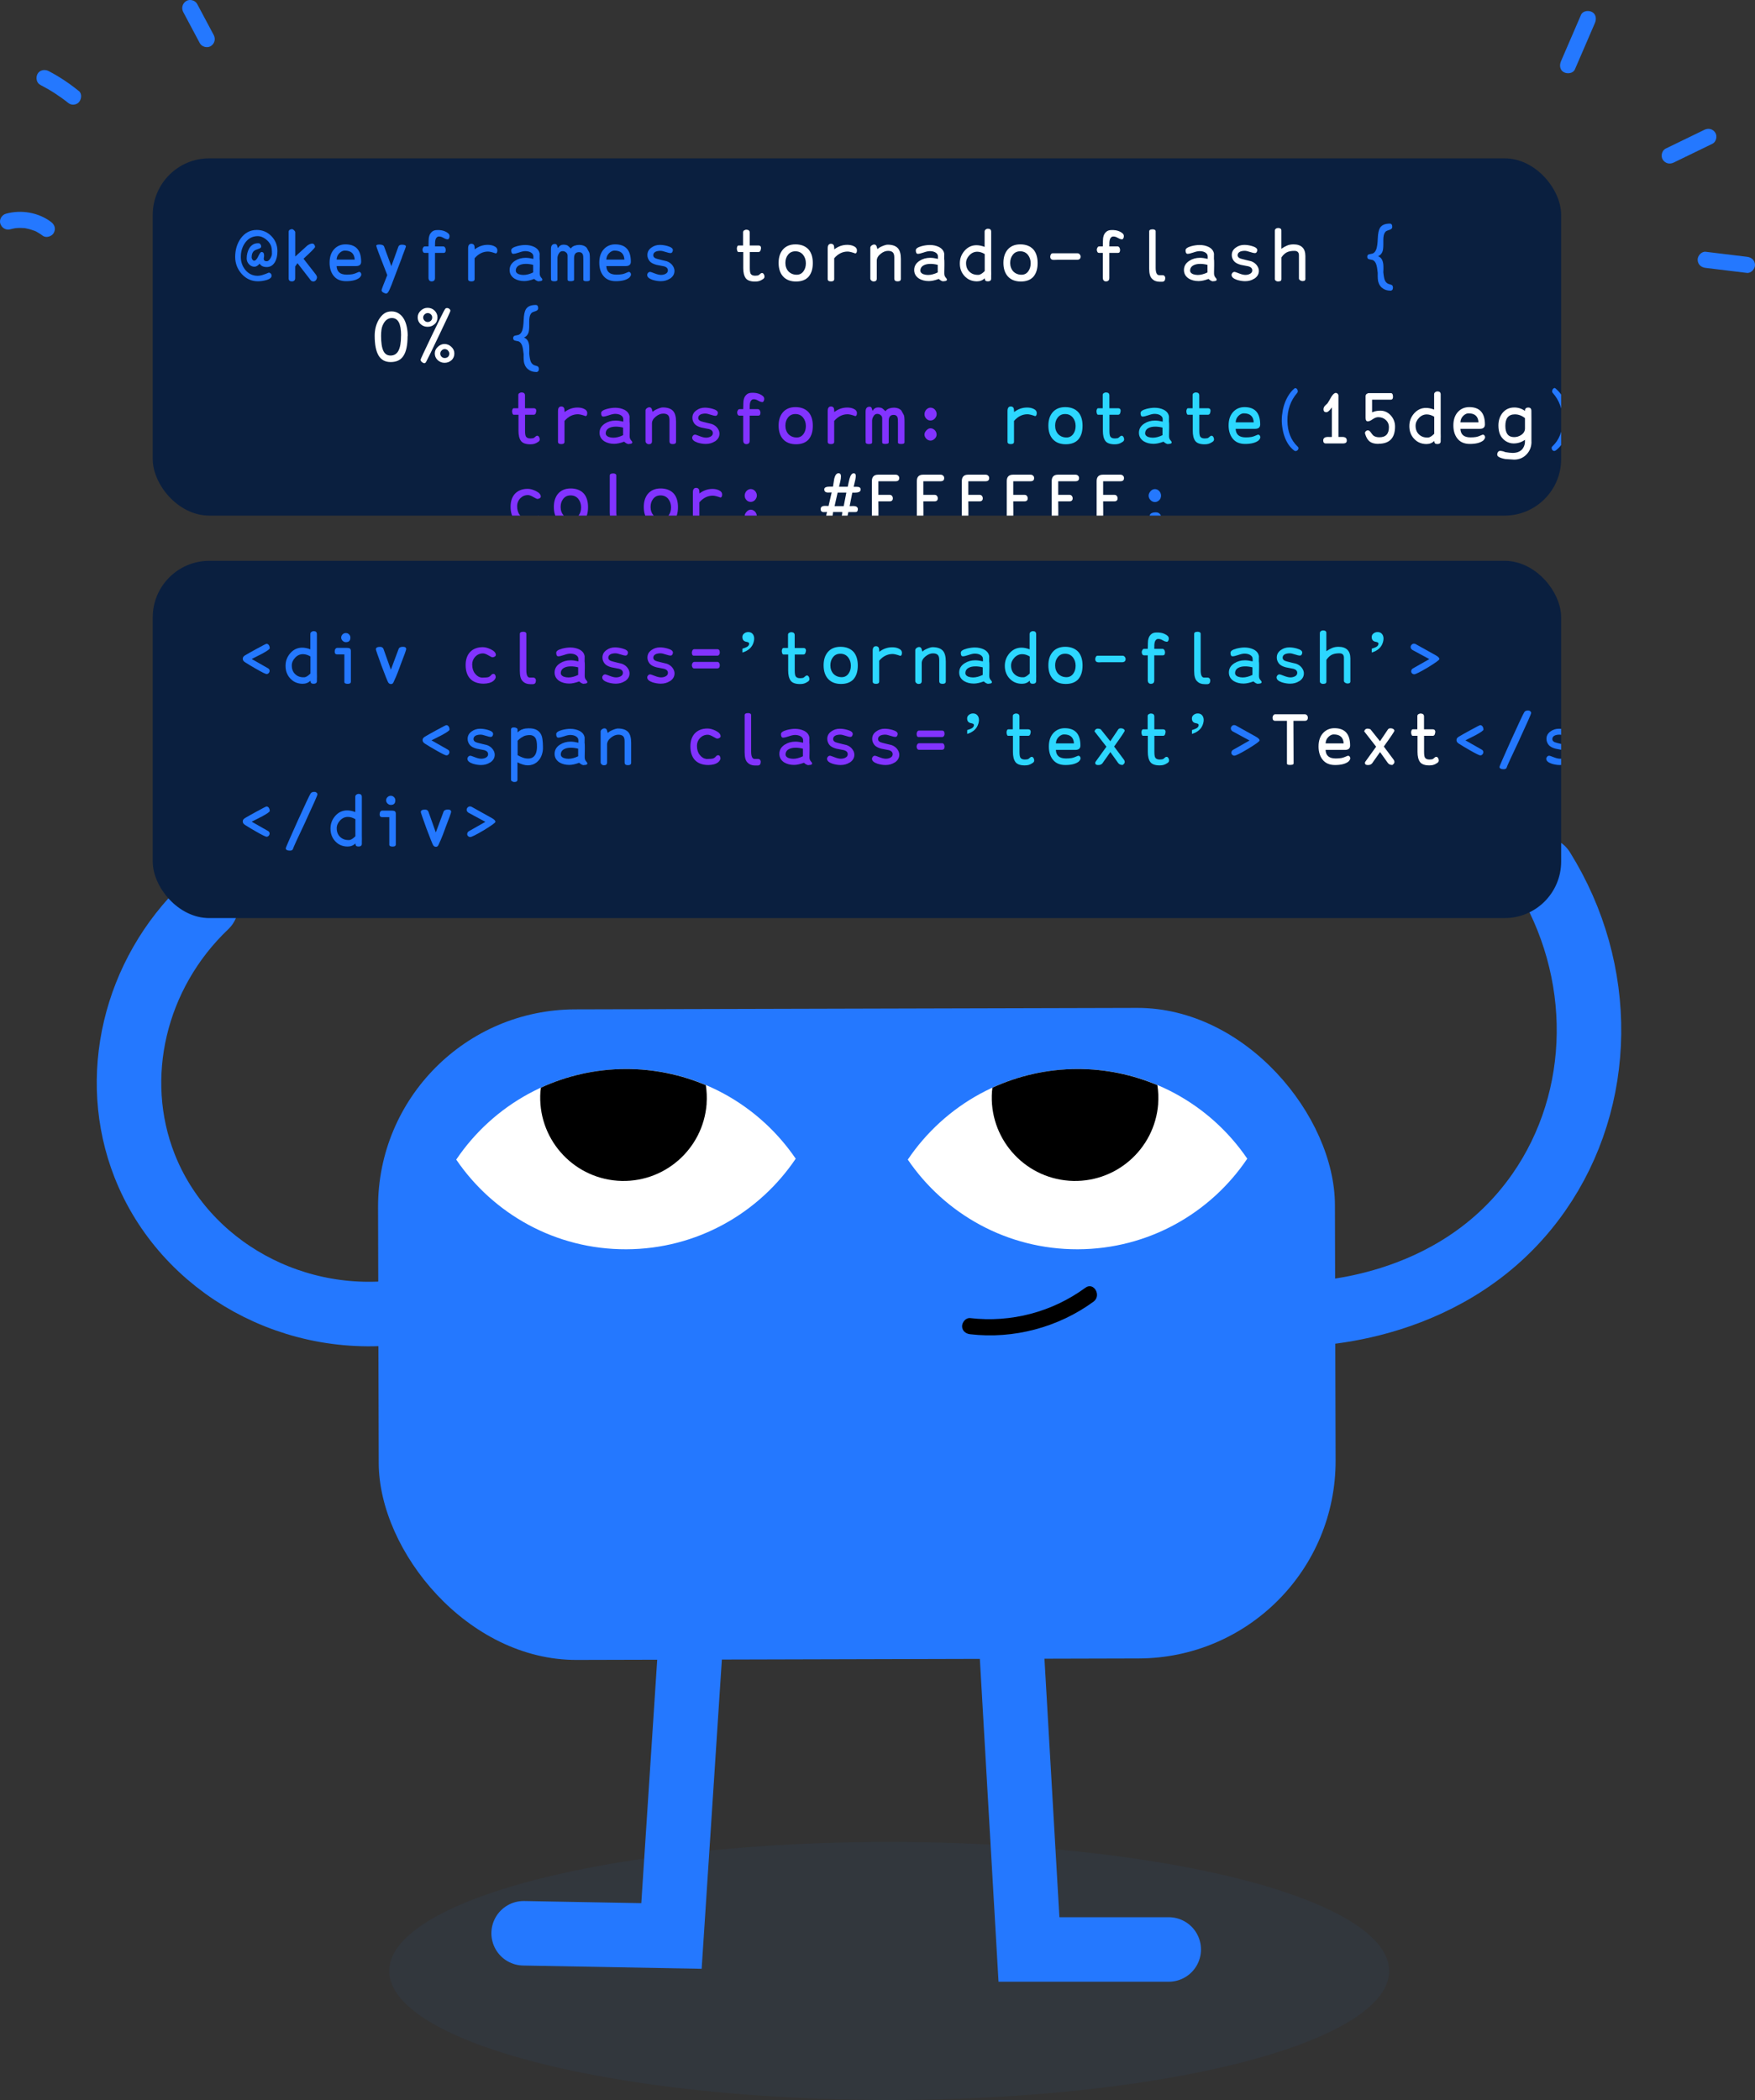 <?xml version="1.0" encoding="UTF-8"?>
<svg id="_Ð¡Ð»Ð¾Ð¹_1" data-name="Ð¡Ð»Ð¾Ð¹ 1" xmlns="http://www.w3.org/2000/svg" xmlns:xlink="http://www.w3.org/1999/xlink" viewBox="0 0 326.47 390.59">
  <rect x="0" y="0" width="326.47" height="390.59" fill="#333333" stroke="none"/>
  <defs>
    <style>
      .cls-1 {
        fill: #0a1f3f;
      }

      .cls-1, .cls-2, .cls-3, .cls-4, .cls-5, .cls-6, .cls-7, .cls-8 {
        stroke-width: 0px;
      }

      .cls-2 {
        fill: #8233ff;
      }

      .cls-4, .cls-9 {
        fill: none;
      }

      .cls-10 {
        clip-path: url(#clippath-1);
      }

      .cls-5, .cls-8 {
        fill: #2478ff;
      }

      .cls-6 {
        fill: #fff;
      }

      .cls-11 {
        clip-path: url(#clippath);
      }

      .cls-7 {
        fill: #2cd7ff;
      }

      .cls-8 {
        opacity: .05;
      }

      .cls-9 {
        stroke: #2478ff;
        stroke-linecap: round;
        stroke-miterlimit: 10;
        stroke-width: 12px;
      }
    </style>
    <clipPath id="clippath">
      <rect class="cls-4" x="28.41" y="29.45" width="262" height="66.45" rx="10.52" ry="10.52"/>
    </clipPath>
    <clipPath id="clippath-1">
      <rect class="cls-4" x="28.41" y="104.31" width="262" height="66.45" rx="10.52" ry="10.52"/>
    </clipPath>
  </defs>
  <ellipse class="cls-8" cx="165.41" cy="366.59" rx="93" ry="24"/>
  <rect class="cls-5" x="70.41" y="187.59" width="178" height="121" rx="36.73" ry="36.73" transform="translate(-.67 .43) rotate(-.15)"/>
  <g>
    <path class="cls-6" d="m116.4,198.83c-13.14.04-24.7,6.72-31.53,16.85,6.88,10.1,18.48,16.72,31.62,16.68,13.14-.04,24.7-6.72,31.53-16.85-6.88-10.1-18.48-16.72-31.62-16.68Z"/>
    <path class="cls-3" d="m131.44,205.28c.09-1.18.03-2.33-.14-3.45-4.58-1.93-9.61-3.01-14.89-3-5.64.02-10.98,1.26-15.79,3.47-.03.24-.07.48-.09.72-.62,8.54,5.8,15.96,14.33,16.59,8.54.62,15.96-5.8,16.59-14.33Z"/>
    <path class="cls-6" d="m200.4,198.83c-13.14.04-24.7,6.72-31.53,16.85,6.88,10.1,18.48,16.72,31.62,16.68,13.14-.04,24.7-6.72,31.53-16.85-6.88-10.1-18.48-16.72-31.62-16.68Z"/>
    <path class="cls-3" d="m215.44,205.28c.09-1.18.03-2.33-.14-3.45-4.58-1.93-9.61-3.01-14.89-3-5.64.02-10.98,1.26-15.79,3.47-.03.24-.07.48-.09.72-.62,8.54,5.8,15.96,14.33,16.59,8.54.62,15.96-5.8,16.59-14.33Z"/>
    <path class="cls-3" d="m180.47,248.16c8.06.94,16.4-1.27,22.95-6.06,1.54-1.13.05-3.73-1.51-2.59-6.19,4.53-13.82,6.53-21.44,5.65-.81-.09-1.49.76-1.5,1.5,0,.89.7,1.41,1.5,1.5h0Z"/>
  </g>
  <path class="cls-9" d="m76.32,243.77c-21.34,3.55-42-8.05-49.43-26.97-6.43-16.37-1.93-35.61,11.44-48.32"/>
  <path class="cls-9" d="m187.91,302.09c1.17,20.17,2.33,40.33,3.5,60.5h26"/>
  <path class="cls-9" d="m128.9,299.03l-3.99,61.05c-9.17-.17-18.33-.33-27.5-.5"/>
  <path class="cls-9" d="m241.02,244.42c2.34.03,29.53-.11,45.24-22.65,12.17-17.46,12.47-41.22.68-60.1"/>
  <rect class="cls-1" x="28.41" y="104.31" width="262" height="66.45" rx="10.52" ry="10.52"/>
  <rect class="cls-1" x="28.41" y="29.45" width="262" height="66.45" rx="10.52" ry="10.52"/>
  <rect class="cls-4" x="28.41" y="29.45" width="262" height="66.45" rx="10.52" ry="10.52"/>
  <path class="cls-5" d="m292.97,12.9c1.24-2.87,2.48-5.75,3.72-8.62.31-.72.24-1.64-.54-2.05-.65-.34-1.72-.23-2.05.54-1.24,2.87-2.48,5.75-3.72,8.62-.31.72-.24,1.64.54,2.05.65.34,1.72.23,2.05-.54h0Z"/>
  <path class="cls-5" d="m311.36,30.23c2.4-1.16,4.79-2.33,7.19-3.49.71-.34.95-1.41.54-2.05-.47-.73-1.3-.91-2.05-.54-2.4,1.16-4.79,2.33-7.19,3.49-.71.34-.95,1.41-.54,2.05.47.73,1.3.91,2.05.54h0Z"/>
  <path class="cls-5" d="m317.3,49.83c2.56.31,5.11.62,7.67.93.78.09,1.53-.76,1.5-1.5-.04-.89-.66-1.4-1.5-1.5-2.56-.31-5.11-.62-7.67-.93-.78-.09-1.53.76-1.5,1.5.04.89.66,1.4,1.5,1.5h0Z"/>
  <path class="cls-5" d="m39.76,6.52c-1.03-1.93-2.06-3.85-3.08-5.78-.37-.69-1.39-.97-2.05-.54-.7.45-.93,1.31-.54,2.05,1.03,1.93,2.06,3.85,3.08,5.78.37.69,1.39.97,2.05.54.7-.45.93-1.31.54-2.05h0Z"/>
  <path class="cls-5" d="m14.65,16.92c-1.75-1.42-3.62-2.67-5.62-3.71-.7-.36-1.66-.2-2.05.54-.36.69-.21,1.67.54,2.05.93.48,1.83,1,2.71,1.57.43.28.85.57,1.27.87.21.15.41.31.62.46.16.12-.23-.18-.07-.06.05.04.1.08.15.12.11.09.23.18.34.27.32.26.63.44,1.06.44.37,0,.81-.16,1.06-.44.5-.55.65-1.59,0-2.12h0Z"/>
  <path class="cls-5" d="m9.46,41.25c-2.35-1.75-5.54-2.28-8.35-1.5-.76.21-1.3,1.07-1.05,1.85s1.03,1.27,1.85,1.05c.3-.08.59-.14.9-.2.17-.03.15-.02-.06,0,.08,0,.15-.02.23-.02.15-.01.31-.02.46-.03.31-.01.61,0,.92.02.08,0,.6.03.17.01.13,0,.27.04.4.07.28.05.56.12.84.21.15.04.29.09.44.15.08.03.55.16.17.06.28.07.57.28.82.42.26.16.52.33.76.51.63.47,1.7.12,2.05-.54.42-.79.14-1.55-.54-2.05h0Z"/>
  <g class="cls-11">
    <g>
      <path class="cls-5" d="m51.14,48.75c-.36.61-.87.92-1.52.92s-1.07-.21-1.32-.63c-.33.38-.66.57-.96.57-.39,0-.73-.15-1.02-.46-.29-.32-.43-.67-.43-1.06,0-.74.17-1.39.5-1.94.41-.64.98-.94,1.71-.91.14,0,.26.08.35.2.09.12.14.26.14.4,0,.2-.15.34-.46.43-.45.15-.73.28-.86.39-.31.25-.46.65-.46,1.2,0,.15.05.29.15.43.1.13.2.2.31.2.26,0,.52-.27.77-.81.25-.54.45-.81.6-.81.33,0,.49.22.49.66,0,.07,0,.17-.03.3s-.03.23-.03.3c0,.31.19.46.56.46.23,0,.46-.18.67-.54.19-.32.29-.6.29-.85,0-.71-.06-1.23-.19-1.53-.2-.46-.53-.86-.99-1.21-.49-.36-.97-.54-1.44-.54-.99,0-1.79.42-2.38,1.25-.53.74-.79,1.62-.79,2.62,0,.94.29,1.75.86,2.44.61.72,1.38,1.07,2.31,1.07.46,0,1.14-.2,2.05-.6.33.07.5.27.5.6,0,.35-.35.63-1.06.82-.26.07-.51.11-.76.15-.25.03-.49.05-.73.05-1.18,0-2.19-.46-3.02-1.38-.8-.91-1.2-1.96-1.2-3.15,0-1.3.33-2.43,1-3.4.77-1.08,1.78-1.62,3.01-1.62,1.08,0,1.99.39,2.75,1.17.73.76,1.1,1.69,1.1,2.77,0,.82-.15,1.5-.46,2.04Z"/>
      <path class="cls-5" d="m58.2,52.33c-.16,0-.29-.06-.39-.19l-2.47-3.19-.43.61v2.13c0,.23-.05.4-.17.5-.12.1-.26.15-.42.15-.41,0-.62-.18-.62-.54v-8.7c0-.16.07-.28.2-.36.13-.08.27-.12.42-.12.06,0,.12.02.19.06s.14.09.2.15c.06.06.11.12.16.2.04.07.06.15.05.23v4.45l2.26-2.05c.35-.24.66-.36.91-.36.15,0,.27.07.37.2s.15.27.15.42c0,.16-.72.89-2.15,2.2l2.24,2.87c.18.23.27.44.27.63-.09.49-.34.74-.75.74Z"/>
      <path class="cls-5" d="m66.24,49.49h-3.62c.04,1.06.66,1.59,1.87,1.59.38,0,.72-.02,1.02-.07.3-.05.71-.19,1.23-.43.2-.03.35.07.44.3s-.01.49-.32.79c-.55.42-1.37.63-2.48.63-1.05,0-1.83-.35-2.36-1.05-.47-.62-.71-1.42-.71-2.4,0-1.03.27-1.85.8-2.45.55-.63,1.28-.95,2.16-.95,1.94,0,2.91,1.08,2.91,3.23,0,.54-.32.81-.96.81Zm-2.11-2.88c-.34,0-.68.16-1,.48-.32.32-.49.72-.51,1.19h3.36c-.06-1.11-.67-1.67-1.85-1.67Z"/>
      <path class="cls-5" d="m74.78,47.87l-1.71,4.49c-.08.21-.15.41-.22.59-.07.18-.2.49-.4.94-.2.45-.39.68-.57.71-.07,0-.15,0-.24-.03-.08-.03-.19-.08-.32-.15-.13-.07-.22-.14-.27-.22-.05-.07-.07-.15-.07-.24,0-.11.35-1.04,1.06-2.79-1.37-3.48-2.05-5.3-2.05-5.45,0-.16.2-.24.58-.24.48,0,.78.13.88.38l1.35,3.64,1.3-3.61c.09-.25.31-.38.66-.38.5,0,.75.12.75.35,0,.05-.25.71-.74,1.99Z"/>
      <path class="cls-5" d="m83.43,44.46c-.08.06-.17.07-.28.04-.12-.02-.24-.05-.35-.1-.11-.05-.22-.1-.33-.17-.27-.16-.53-.24-.78-.24-.21,0-.35.06-.45.18-.19.17-.29.5-.31.99v.27c0,.11,0,.24-.01.4h1.53c.17,0,.3.11.4.32.02.05.03.1.04.15,0,.05.02.1.03.16,0,.15-.02.29-.08.43-.07.1-.19.15-.35.15h-1.57v4.59s.02,0,0,.03c0,.25-.05.43-.17.53-.12.1-.27.15-.43.15-.41,0-.61-.25-.61-.71v-4.59h-.66c-.15,0-.26-.05-.33-.15-.08-.14-.13-.28-.13-.43s.04-.29.13-.42c.06-.14.18-.21.33-.21h.66c0-.3.02-.53.02-.68,0-.16,0-.25,0-.28,0-.39.04-.72.13-1,.08-.28.24-.53.48-.75.23-.21.55-.33.98-.33.57-.02,1.04.06,1.44.23.57.25.85.53.86.84.02.24-.05.44-.19.6Z"/>
      <path class="cls-5" d="m92.23,47.14c-.64-.23-1.12-.35-1.44-.35-.95,0-1.78.41-2.5,1.24v3.88c0,.29-.2.43-.59.43-.41,0-.62-.14-.62-.43v-5.71c0-.58.2-.86.62-.86.26,0,.44.12.54.35.02.06.03.16.04.27s.02.26.03.42c.73-.56,1.54-.84,2.41-.84.43,0,.8.07,1.13.21.45.19.67.46.67.82s-.1.53-.29.57Z"/>
      <path class="cls-5" d="m100.25,52.33c-.26,0-.55-.15-.88-.45-.72.27-1.34.4-1.85.4-.71,0-1.31-.16-1.83-.47-.59-.39-.89-.92-.89-1.59,0-.71.33-1.28,1-1.71.57-.37,1.23-.56,1.98-.56.42,0,.9.07,1.44.2v-.46c0-.33-.18-.58-.53-.77-.28-.14-.61-.21-.99-.21-.28,0-.66.08-1.14.25-.49.17-.85.25-1.07.25-.26,0-.39-.22-.39-.66,0-.32.37-.57,1.1-.77.54-.14,1.05-.21,1.52-.21.61,0,1.17.12,1.67.36.58.29.92.72,1,1.28,0-.02-.01.3-.01.96.03.1.04.35.04.74v.47c0,.18,0,.39-.01.63,0,.24-.01.44-.01.58v.26c0,.31.08.55.24.74.17.17.25.31.25.43,0,.19-.21.28-.63.28Zm-1.07-3.07c-.26-.07-.5-.11-.73-.14-.23-.03-.43-.04-.62-.04-.51,0-.93.09-1.25.26-.42.22-.63.56-.63,1.02,0,.26.18.47.53.63.29.1.58.15.89.15.57,0,1.17-.16,1.81-.47v-1.41Z"/>
      <path class="cls-5" d="m109.72,52.03c0,.19-.2.28-.61.28s-.6-.09-.6-.28v-3.68c.01-.48-.02-.81-.08-.98-.12-.34-.4-.5-.82-.47-.55.04-.82.41-.82,1.12v4.01c0,.18-.22.27-.67.27-.36,0-.54-.09-.54-.28v-4.48c0-.26-.1-.46-.3-.61-.17-.15-.39-.22-.64-.22-.29,0-.52.15-.69.46-.17.27-.25.55-.25.83v4c.01.21-.18.32-.58.32s-.6-.11-.62-.32c0-.57-.01-.98-.01-1.25s0-.47,0-.58c0-.11,0-.17,0-.18,0-.02,0-.05,0-.11,0-.05,0-.15,0-.3v-3.23c0-.35.06-.6.19-.75.13-.15.31-.22.55-.22.19,0,.32.08.39.25.03.08.06.17.08.25.03.08.06.16.08.24h.03c.25-.41.58-.61.98-.61.36,0,.64.06.82.18.06.04.25.21.58.53.12-.21.35-.39.68-.52.31-.1.6-.15.88-.15.59,0,1.06.18,1.39.53.2.38.35.66.45.82s.14.59.14,1.28v3.86Z"/>
      <path class="cls-5" d="m116.41,49.49h-3.62c.04,1.06.66,1.59,1.87,1.59.38,0,.72-.02,1.02-.07.3-.05.71-.19,1.23-.43.2-.03.35.07.44.3s-.01.49-.32.79c-.55.42-1.37.63-2.48.63-1.05,0-1.83-.35-2.36-1.05-.47-.62-.71-1.42-.71-2.4,0-1.03.27-1.85.8-2.45.55-.63,1.28-.95,2.16-.95,1.94,0,2.91,1.08,2.91,3.23,0,.54-.32.81-.96.81Zm-2.11-2.88c-.34,0-.68.16-1,.48-.32.32-.49.72-.51,1.19h3.36c-.06-1.11-.67-1.67-1.85-1.67Z"/>
      <path class="cls-5" d="m124.6,51.83c-.49.32-1.05.47-1.69.47-.47,0-.98-.08-1.5-.24-.68-.23-1.02-.54-1.02-.92,0-.15.06-.28.17-.4s.25-.17.4-.17c.07,0,.34.09.82.28.48.19.88.28,1.18.28s.58-.06.82-.18c.31-.15.46-.37.46-.66,0-.36-.23-.61-.68-.75-.24-.05-.48-.09-.72-.14-.24-.05-.48-.09-.72-.14-.61-.16-1.05-.4-1.3-.72-.26-.34-.39-.71-.39-1.1,0-.58.25-1.04.75-1.39.45-.33.97-.5,1.57-.5.46,0,.93.07,1.42.21.67.19,1,.44,1,.75,0,.13-.04.26-.11.38-.08.12-.19.18-.32.18-.2,0-.52-.07-.93-.21-.41-.14-.73-.21-.96-.21-.33,0-.61.05-.86.15-.32.15-.47.37-.47.67,0,.34.27.58.81.7.27.07.54.14.83.21.28.07.56.13.84.2.66.23,1.11.65,1.36,1.24.08.2.11.38.11.56,0,.6-.29,1.09-.86,1.46Z"/>
      <path class="cls-6" d="m138.45,42.84c.12-.08.25-.12.38-.12h.03c.41.02.61.2.61.56v2.38h1.67c.29.02.43.18.43.49-.03.23-.08.42-.15.55-.08.11-.19.17-.32.17h-1.62v2.97c0,.52.05.87.15,1.06.14.25.42.38.85.38.33,0,.55-.05.66-.11l.4-.33c.07-.04.13-.06.21-.06.06,0,.12.01.17.04.07.05.14.12.2.24.06.11.09.24.09.38v.11c-.04.15-.13.27-.27.36-.28.19-.52.31-.74.37s-.46.09-.75.09c-.85,0-1.43-.22-1.73-.63-.31-.43-.46-1.05-.46-1.88v-2.99h-.88c-.1,0-.17-.06-.21-.17-.06-.13-.1-.3-.1-.49,0-.11.03-.23.08-.34.04-.14.13-.21.26-.21h.82v-2.45c0-.16.06-.28.19-.36Z"/>
      <path class="cls-6" d="m150.45,51.43c-.54.62-1.33.93-2.37.93s-1.85-.32-2.42-.95c-.55-.62-.82-1.46-.82-2.51s.26-1.84.78-2.47c.56-.65,1.34-.98,2.36-.98s1.86.32,2.44.96c.52.6.78,1.45.78,2.52s-.25,1.88-.74,2.48Zm-1.04-4.01c-.36-.46-.85-.68-1.45-.68s-1.05.22-1.39.67c-.32.4-.47.9-.47,1.51s.2,1.16.58,1.57c.41.41.92.61,1.53.61.54,0,.97-.23,1.28-.68.28-.4.42-.88.42-1.45,0-.61-.17-1.13-.5-1.55Z"/>
      <path class="cls-6" d="m159.12,47.14c-.64-.23-1.12-.35-1.44-.35-.95,0-1.78.41-2.5,1.24v3.88c0,.29-.2.43-.59.43-.41,0-.62-.14-.62-.43v-5.71c0-.58.2-.86.62-.86.26,0,.44.12.54.35.02.06.03.16.04.27s.02.26.03.42c.73-.56,1.54-.84,2.41-.84.43,0,.8.07,1.13.21.45.19.67.46.67.82s-.1.53-.29.57Z"/>
      <path class="cls-6" d="m166.36,51.87v-3.97c0-.44-.08-.75-.25-.93-.18-.2-.48-.31-.91-.31-.47,0-.94.19-1.39.56-.47.38-.71.8-.71,1.27v3.33c0,.35-.19.53-.58.53-.15,0-.29-.05-.42-.16-.13-.11-.2-.24-.2-.38v-5.73c0-.16.08-.3.25-.43.15-.11.31-.17.47-.17.2,0,.35.1.44.31.03.09.05.19.08.28.03.09.06.19.1.28h0c.12-.18.41-.36.87-.56.45-.19.79-.28,1-.28.88,0,1.52.22,1.93.67.36.41.54,1.07.54,1.98v3.72c0,.3-.2.45-.6.45s-.61-.15-.61-.45Z"/>
      <path class="cls-6" d="m175.51,52.33c-.26,0-.55-.15-.88-.45-.72.27-1.34.4-1.85.4-.71,0-1.31-.16-1.83-.47-.59-.39-.89-.92-.89-1.59,0-.71.33-1.28,1-1.71.57-.37,1.23-.56,1.98-.56.42,0,.9.07,1.44.2v-.46c0-.33-.18-.58-.53-.77-.28-.14-.61-.21-.99-.21-.28,0-.66.08-1.14.25-.49.17-.85.25-1.07.25-.26,0-.39-.22-.39-.66,0-.32.37-.57,1.1-.77.54-.14,1.05-.21,1.52-.21.61,0,1.17.12,1.67.36.58.29.92.72,1,1.28,0-.02-.01.3-.01.96.03.1.04.35.04.74v.47c0,.18,0,.39-.01.63,0,.24-.01.44-.01.58v.26c0,.31.08.55.24.74.17.17.25.31.25.43,0,.19-.21.28-.63.28Zm-1.07-3.07c-.26-.07-.5-.11-.73-.14-.23-.03-.43-.04-.62-.04-.51,0-.93.09-1.25.26-.42.22-.63.56-.63,1.02,0,.26.18.47.53.63.29.1.58.15.89.15.57,0,1.17-.16,1.81-.47v-1.41Z"/>
      <path class="cls-6" d="m184.39,50.96c0,.11-.01.24-.01.38v.47c0,.33-.19.5-.57.52-.22,0-.38-.03-.48-.12-.09-.09-.14-.24-.14-.45-.4.38-.88.57-1.45.57-.94,0-1.71-.33-2.32-.99-.58-.63-.87-1.41-.87-2.34s.29-1.66.86-2.34c.61-.7,1.36-1.05,2.23-1.05.48,0,.99.1,1.52.31v-2.84c0-.16.06-.29.19-.39.13-.1.27-.15.43-.15.39,0,.59.18.6.54v7.15s.01.74.01.74Zm-1.21-3.71c-.48-.29-.95-.43-1.39-.43-.55,0-1.03.21-1.45.65-.42.44-.63.93-.63,1.46,0,.67.21,1.21.63,1.61.44.42.99.61,1.67.58.32,0,.71-.24,1.17-.7v-3.16Z"/>
      <path class="cls-6" d="m192.27,51.43c-.54.62-1.33.93-2.37.93s-1.85-.32-2.42-.95c-.55-.62-.82-1.46-.82-2.51s.26-1.84.78-2.47c.56-.65,1.34-.98,2.36-.98s1.86.32,2.44.96c.52.6.78,1.45.78,2.52s-.25,1.88-.74,2.48Zm-1.04-4.01c-.36-.46-.85-.68-1.45-.68s-1.05.22-1.39.67c-.32.4-.47.9-.47,1.51s.2,1.16.58,1.57c.41.41.92.61,1.53.61.54,0,.97-.23,1.28-.68.28-.4.42-.88.42-1.45,0-.61-.17-1.13-.5-1.55Z"/>
      <path class="cls-6" d="m200.46,48.32h-3.79c-.07,0-.17,0-.31.01-.14,0-.25.01-.31.01-.46,0-.68-.2-.68-.61,0-.14.04-.27.11-.4.08-.15.19-.22.33-.22h4.64c.16,0,.29.06.4.19.11.13.17.27.17.42,0,.36-.19.56-.56.6Z"/>
      <path class="cls-6" d="m208.87,44.46c-.08.06-.17.07-.28.04-.12-.02-.24-.05-.35-.1-.11-.05-.22-.1-.33-.17-.27-.16-.53-.24-.78-.24-.21,0-.35.06-.45.18-.19.17-.29.5-.31.99v.27c0,.11,0,.24-.01.4h1.53c.17,0,.3.11.4.32.02.05.03.1.04.15,0,.05.02.1.03.16,0,.15-.02.29-.08.43-.07.1-.19.15-.35.15h-1.57v4.59s.02,0,0,.03c0,.25-.05.43-.17.53-.12.1-.27.15-.43.15-.41,0-.61-.25-.61-.71v-4.59h-.66c-.15,0-.26-.05-.33-.15-.08-.14-.13-.28-.13-.43s.04-.29.13-.42c.06-.14.18-.21.33-.21h.66c0-.3.02-.53.02-.68,0-.16,0-.25,0-.28,0-.39.04-.72.13-1,.08-.28.24-.53.48-.75.23-.21.55-.33.98-.33.57-.02,1.04.06,1.44.23.57.25.85.53.86.84.02.24-.05.44-.19.6Z"/>
      <path class="cls-6" d="m214.36,42.65c.41,0,.62.13.62.4v6.75c0,.92.22,1.38.65,1.38h.66c.13,0,.24.05.34.16s.14.25.13.44c-.02.41-.21.62-.57.62h-.49c-.57,0-1.03-.18-1.37-.53-.38-.33-.56-.98-.56-1.95,0,.57,0-1.72,0-6.86,0-.27.2-.4.59-.4Z"/>
      <path class="cls-6" d="m225.69,52.33c-.26,0-.55-.15-.88-.45-.72.27-1.34.4-1.85.4-.71,0-1.31-.16-1.83-.47-.59-.39-.89-.92-.89-1.59,0-.71.33-1.28,1-1.71.57-.37,1.23-.56,1.98-.56.42,0,.9.07,1.44.2v-.46c0-.33-.18-.58-.53-.77-.28-.14-.61-.21-.99-.21-.28,0-.66.08-1.14.25-.49.17-.85.25-1.07.25-.26,0-.39-.22-.39-.66,0-.32.37-.57,1.1-.77.54-.14,1.05-.21,1.52-.21.61,0,1.17.12,1.67.36.58.29.92.72,1,1.28,0-.02-.01.3-.01.96.03.1.04.35.04.74v.47c0,.18,0,.39-.01.63,0,.24-.01.44-.01.58v.26c0,.31.08.55.24.74.17.17.25.31.25.43,0,.19-.21.28-.63.28Zm-1.07-3.07c-.26-.07-.5-.11-.73-.14-.23-.03-.43-.04-.62-.04-.51,0-.93.09-1.25.26-.42.22-.63.56-.63,1.02,0,.26.18.47.53.63.29.1.58.15.89.15.57,0,1.17-.16,1.81-.47v-1.41Z"/>
      <path class="cls-6" d="m233.31,51.83c-.49.32-1.05.47-1.69.47-.47,0-.98-.08-1.5-.24-.68-.23-1.02-.54-1.02-.92,0-.15.06-.28.17-.4s.25-.17.4-.17c.07,0,.34.09.82.28.48.19.88.28,1.18.28s.58-.06.82-.18c.31-.15.46-.37.46-.66,0-.36-.23-.61-.68-.75-.24-.05-.48-.09-.72-.14-.24-.05-.48-.09-.72-.14-.61-.16-1.05-.4-1.3-.72-.26-.34-.39-.71-.39-1.1,0-.58.25-1.04.75-1.39.45-.33.97-.5,1.57-.5.46,0,.93.07,1.42.21.67.19,1,.44,1,.75,0,.13-.04.26-.11.38-.08.12-.19.18-.32.18-.2,0-.52-.07-.93-.21-.41-.14-.73-.21-.96-.21-.33,0-.61.05-.86.15-.32.15-.47.37-.47.67,0,.34.27.58.81.7.27.07.54.14.83.21.28.07.56.13.84.2.66.23,1.11.65,1.36,1.24.08.2.11.38.11.56,0,.6-.29,1.09-.86,1.46Z"/>
      <path class="cls-6" d="m242.84,51.78c0,.21-.05.35-.14.41-.09.06-.24.09-.43.09-.13,0-.27-.05-.42-.15-.15-.1-.22-.21-.22-.35v-4.3c0-.55-.28-.82-.85-.82-.61,0-1.09.1-1.44.29-.17.09-.33.21-.47.34-.15.13-.32.33-.5.59v4.01c0,.21-.07.34-.21.39-.14.05-.29.07-.45.07-.13,0-.26-.04-.38-.13-.12-.08-.18-.2-.18-.33v-8.96c0-.17.06-.3.18-.39.12-.09.26-.14.43-.14.18,0,.32.04.43.11.11.07.17.19.17.35v3.41c.36-.25.72-.45,1.07-.6.35-.15.75-.22,1.2-.22.71,0,1.25.18,1.63.54s.57.91.57,1.64v4.14Z"/>
      <path class="cls-5" d="m258.55,54.05c-.44,0-.84-.11-1.2-.33-.48-.29-.8-.72-.96-1.31-.09-.33-.12-.87-.1-1.64-.07-.72-.16-1.27-.29-1.63-.14-.39-.36-.65-.65-.78-.12-.02-.24-.04-.35-.07-.11-.03-.23-.06-.35-.08-.2-.06-.31-.2-.31-.45s.11-.4.32-.46c.12-.02.24-.04.35-.07.11-.03.23-.06.35-.08.3-.13.52-.4.67-.81.06-.18.12-.43.17-.77.05-.34.08-.76.1-1.26.04-.88.17-1.51.39-1.9.33-.55.94-.82,1.84-.82.31,0,.46.2.46.61,0,.25-.14.42-.43.52-.44.15-.67.24-.71.28-.28.21-.45.6-.5,1.17,0,.07-.02.22-.02.44,0,.22,0,.51,0,.89,0,.56-.05.98-.14,1.25-.16.44-.44.74-.84.91.46.16.77.53.91,1.13.09.33.12.95.07,1.85.07.72.17,1.22.28,1.48.13.31.33.52.61.66.1.04.21.07.31.1.1.03.2.07.31.1.19.08.28.26.28.53,0,.37-.18.56-.54.56Z"/>
      <path class="cls-6" d="m75.82,62.49c0,.87-.07,1.61-.2,2.23s-.33,1.12-.6,1.51c-.26.39-.59.67-.99.85-.39.18-.85.26-1.37.26-1.01,0-1.76-.41-2.24-1.22-.48-.81-.72-2.04-.72-3.68,0-1.11.25-2.09.74-2.95.3-.51.64-.9,1.02-1.17.38-.27.84-.4,1.37-.4.49,0,.94.12,1.33.37.39.25.73.6,1,1.08.22.39.39.86.51,1.42s.17,1.1.17,1.63v.07Zm-1.21-.12c0-1.08-.14-1.89-.42-2.42-.28-.53-.71-.8-1.3-.8-.33,0-.63.1-.91.29-.28.19-.52.49-.71.89-.16.32-.26.66-.31,1.02-.05.37-.07.73-.07,1.1,0,1.28.14,2.21.42,2.8.28.59.72.88,1.34.88.65,0,1.14-.29,1.46-.88s.49-1.52.49-2.8v-.08Z"/>
      <path class="cls-6" d="m80.84,60.29c-.35.33-.79.49-1.31.49s-.93-.17-1.3-.5c-.35-.33-.53-.75-.53-1.25s.19-.9.56-1.24c.37-.36.79-.54,1.27-.54.52,0,.96.17,1.31.52.36.35.54.78.54,1.28s-.18.94-.54,1.25Zm.85,2.05c-.69,1.44-1.23,2.57-1.63,3.39s-.66,1.34-.79,1.57c-.1.17-.2.25-.31.25-.08,0-.17-.02-.25-.06-.08-.04-.16-.09-.23-.15s-.13-.13-.17-.2c-.05-.07-.07-.15-.07-.24,0-.09.7-1.6,2.1-4.52.72-1.5,1.29-2.65,1.69-3.46s.65-1.28.74-1.41c.09-.15.22-.22.38-.22s.3.05.43.15c.13.1.2.23.2.39,0,.09-.69,1.59-2.08,4.49Zm-1.53-3.87c-.17-.16-.37-.24-.6-.24-.21,0-.41.08-.58.25s-.26.36-.26.57c0,.22.08.42.25.59s.36.25.58.25c.24,0,.44-.08.61-.24.16-.16.24-.36.24-.6s-.08-.43-.25-.58Zm3.83,8.52c-.35.33-.79.49-1.3.49-.48,0-.91-.17-1.27-.5-.36-.34-.54-.76-.54-1.25,0-.46.19-.87.56-1.21.37-.36.79-.54,1.25-.54s.9.18,1.27.53c.37.34.56.75.56,1.23,0,.51-.18.93-.53,1.27Zm-.66-1.81c-.17-.17-.38-.25-.61-.25-.21,0-.4.09-.57.26-.17.17-.25.36-.25.58,0,.23.08.43.24.58.16.16.35.24.58.24.25,0,.46-.07.62-.22.16-.15.24-.35.24-.6,0-.22-.09-.42-.26-.58Z"/>
      <path class="cls-5" d="m99.67,69.18c-.44,0-.84-.11-1.2-.33-.48-.29-.8-.72-.96-1.31-.09-.33-.12-.87-.1-1.64-.07-.72-.16-1.27-.29-1.63-.14-.39-.36-.65-.65-.78-.12-.02-.24-.04-.35-.07-.11-.03-.23-.06-.35-.08-.2-.06-.31-.2-.31-.45s.11-.4.32-.46c.12-.02.24-.04.35-.07.11-.03.23-.06.35-.08.3-.13.52-.4.67-.81.06-.18.12-.43.17-.77.05-.34.08-.76.1-1.26.04-.88.17-1.51.39-1.9.33-.55.94-.82,1.84-.82.31,0,.46.2.46.61,0,.25-.14.42-.43.52-.44.15-.67.24-.71.28-.28.21-.45.6-.5,1.17,0,.07-.02.22-.02.44,0,.22,0,.51,0,.89,0,.56-.05.98-.14,1.25-.16.44-.44.74-.84.91.46.16.77.53.91,1.13.09.33.12.95.07,1.85.07.72.17,1.22.28,1.48.13.31.33.52.61.66.1.04.21.07.31.1.1.03.2.07.31.1.19.08.28.26.28.53,0,.37-.18.56-.54.56Z"/>
      <path class="cls-2" d="m96.64,73.11c.12-.08.25-.12.38-.12h.03c.41.02.61.2.61.56v2.38h1.67c.29.02.43.18.43.49-.03.23-.08.42-.15.55-.08.11-.19.17-.32.17h-1.62v2.97c0,.52.05.87.15,1.06.14.25.42.38.85.38.33,0,.55-.05.66-.11l.4-.33c.07-.04.13-.06.21-.06.06,0,.12.01.17.04.07.05.14.12.2.24.06.11.09.24.09.38v.11c-.04.15-.13.27-.27.36-.28.19-.52.31-.74.37s-.46.09-.75.09c-.85,0-1.43-.22-1.73-.63-.31-.43-.46-1.05-.46-1.88v-2.99h-.88c-.1,0-.17-.06-.21-.17-.06-.13-.1-.3-.1-.49,0-.11.03-.23.08-.34.04-.14.13-.21.26-.21h.82v-2.45c0-.16.06-.28.19-.36Z"/>
      <path class="cls-2" d="m108.95,77.4c-.64-.23-1.12-.35-1.44-.35-.95,0-1.78.41-2.5,1.24v3.88c0,.29-.2.43-.59.43-.41,0-.62-.14-.62-.43v-5.71c0-.58.2-.86.62-.86.26,0,.44.12.54.35.02.06.03.16.04.27s.02.26.03.42c.73-.56,1.54-.84,2.41-.84.43,0,.8.07,1.13.21.45.19.67.46.67.82s-.1.53-.29.57Z"/>
      <path class="cls-2" d="m116.98,82.6c-.26,0-.55-.15-.88-.45-.72.27-1.34.4-1.85.4-.71,0-1.31-.16-1.83-.47-.59-.39-.89-.92-.89-1.59,0-.71.33-1.28,1-1.71.57-.37,1.23-.56,1.98-.56.42,0,.9.07,1.44.2v-.46c0-.33-.18-.58-.53-.77-.28-.14-.61-.21-.99-.21-.28,0-.66.08-1.14.25-.49.17-.85.25-1.07.25-.26,0-.39-.22-.39-.66,0-.32.37-.57,1.1-.77.54-.14,1.05-.21,1.52-.21.61,0,1.17.12,1.67.36.58.29.92.72,1,1.28,0-.02-.01.3-.01.96.03.1.04.35.04.74v.47c0,.18,0,.39-.01.63,0,.24-.01.44-.01.58v.26c0,.31.08.55.24.74.17.17.25.31.25.43,0,.19-.21.28-.63.28Zm-1.07-3.07c-.26-.07-.5-.11-.73-.14-.23-.03-.43-.04-.62-.04-.51,0-.93.09-1.25.26-.42.22-.63.56-.63,1.02,0,.26.18.47.53.63.29.1.58.15.89.15.57,0,1.17-.16,1.81-.47v-1.41Z"/>
      <path class="cls-2" d="m124.54,82.14v-3.97c0-.44-.08-.75-.25-.93-.18-.2-.48-.31-.91-.31-.47,0-.94.19-1.39.56-.47.38-.71.8-.71,1.27v3.33c0,.35-.19.53-.58.53-.15,0-.29-.05-.42-.16-.13-.11-.2-.24-.2-.38v-5.73c0-.16.08-.3.25-.43.15-.11.31-.17.47-.17.2,0,.35.1.44.31.03.09.05.19.08.28.03.09.06.19.1.28h0c.12-.18.41-.36.87-.56.45-.19.79-.28,1-.28.88,0,1.52.22,1.93.67.36.41.54,1.07.54,1.98v3.72c0,.3-.2.45-.6.45s-.61-.15-.61-.45Z"/>
      <path class="cls-2" d="m132.97,82.1c-.49.32-1.05.47-1.69.47-.47,0-.98-.08-1.5-.24-.68-.23-1.02-.54-1.02-.92,0-.15.06-.28.17-.4s.25-.17.4-.17c.07,0,.34.09.82.28.48.19.88.28,1.18.28s.58-.06.82-.18c.31-.15.46-.37.46-.66,0-.36-.23-.61-.68-.75-.24-.05-.48-.09-.72-.14-.24-.05-.48-.09-.72-.14-.61-.16-1.05-.4-1.3-.72-.26-.34-.39-.71-.39-1.1,0-.58.25-1.04.75-1.39.45-.33.97-.5,1.57-.5.46,0,.93.07,1.42.21.67.19,1,.44,1,.75,0,.13-.04.26-.11.38-.08.12-.19.18-.32.18-.2,0-.52-.07-.93-.21-.41-.14-.73-.21-.96-.21-.33,0-.61.05-.86.15-.32.15-.47.37-.47.67,0,.34.27.58.81.7.27.07.54.14.83.21.28.07.56.13.84.2.66.23,1.11.65,1.36,1.24.08.2.11.38.11.56,0,.6-.29,1.09-.86,1.46Z"/>
      <path class="cls-2" d="m141.97,74.73c-.08.06-.17.07-.28.04-.12-.02-.24-.05-.35-.1-.11-.05-.22-.1-.33-.17-.27-.16-.53-.24-.78-.24-.21,0-.35.06-.45.18-.19.17-.29.5-.31.99v.27c0,.11,0,.24-.01.4h1.53c.17,0,.3.11.4.32.02.05.03.1.04.15,0,.05.02.1.03.16,0,.15-.02.29-.08.43-.07.1-.19.15-.35.15h-1.57v4.59s.02,0,0,.03c0,.25-.05.43-.17.53-.12.1-.27.15-.43.15-.41,0-.61-.25-.61-.71v-4.59h-.66c-.15,0-.26-.05-.33-.15-.08-.14-.13-.28-.13-.43s.04-.29.13-.42c.06-.14.18-.21.33-.21h.66c0-.3.02-.53.02-.68,0-.16,0-.25,0-.28,0-.39.04-.72.13-1,.08-.28.24-.53.48-.75.23-.21.55-.33.98-.33.57-.02,1.04.06,1.44.23.57.25.85.53.86.84.02.24-.05.44-.19.6Z"/>
      <path class="cls-2" d="m150.45,81.7c-.54.62-1.33.93-2.37.93s-1.85-.32-2.42-.95c-.55-.62-.82-1.46-.82-2.51s.26-1.84.78-2.47c.56-.65,1.34-.98,2.36-.98s1.86.32,2.44.96c.52.6.78,1.45.78,2.52s-.25,1.88-.74,2.48Zm-1.04-4.01c-.36-.46-.85-.68-1.45-.68s-1.05.22-1.39.67c-.32.4-.47.9-.47,1.51s.2,1.16.58,1.57c.41.41.92.61,1.53.61.54,0,.97-.23,1.28-.68.28-.4.42-.88.42-1.45,0-.61-.17-1.13-.5-1.55Z"/>
      <path class="cls-2" d="m159.12,77.4c-.64-.23-1.12-.35-1.44-.35-.95,0-1.78.41-2.5,1.24v3.88c0,.29-.2.43-.59.43-.41,0-.62-.14-.62-.43v-5.71c0-.58.2-.86.62-.86.26,0,.44.12.54.35.02.06.03.16.04.27s.02.26.03.42c.73-.56,1.54-.84,2.41-.84.43,0,.8.07,1.13.21.45.19.67.46.67.82s-.1.53-.29.57Z"/>
      <path class="cls-2" d="m168.25,82.3c0,.19-.2.28-.61.28s-.6-.09-.6-.28v-3.68c.01-.48-.02-.81-.08-.98-.12-.34-.4-.5-.82-.47-.55.04-.82.41-.82,1.12v4.01c0,.18-.22.27-.67.27-.36,0-.54-.09-.54-.28v-4.48c0-.26-.1-.46-.3-.61-.17-.15-.39-.22-.64-.22-.29,0-.52.15-.69.46-.17.27-.25.55-.25.83v4c.01.21-.18.32-.58.32s-.6-.11-.62-.32c0-.57-.01-.98-.01-1.25s0-.47,0-.58c0-.11,0-.17,0-.18,0-.02,0-.05,0-.11,0-.05,0-.15,0-.3v-3.23c0-.35.06-.6.19-.75.13-.15.31-.22.55-.22.19,0,.32.08.39.25.03.08.06.17.08.25.03.08.06.16.08.24h.03c.25-.41.58-.61.98-.61.36,0,.64.06.82.18.06.04.25.21.58.53.12-.21.35-.39.68-.52.31-.1.6-.15.88-.15.59,0,1.06.18,1.39.53.2.38.35.66.45.82s.14.59.14,1.28v3.86Z"/>
      <path class="cls-2" d="m174.14,77.47c-.06.14-.14.27-.24.38s-.22.2-.36.26-.28.1-.43.1c-.32,0-.58-.11-.8-.34-.22-.23-.33-.51-.33-.84,0-.15.03-.3.09-.45s.14-.28.24-.39c.1-.11.22-.2.36-.27s.28-.1.44-.1.3.04.44.1.25.16.36.27c.1.11.18.24.24.38.06.14.09.29.09.45s-.03.31-.09.45Zm-.27,4.13c-.23.23-.49.35-.77.35-.14,0-.28-.03-.42-.09-.14-.06-.26-.14-.36-.25-.1-.11-.19-.23-.25-.36-.06-.13-.1-.27-.1-.41,0-.27.12-.53.36-.79.23-.26.49-.39.77-.39.16,0,.3.03.44.1.13.06.25.15.36.26s.18.24.24.38c.06.14.09.29.09.44,0,.27-.12.53-.36.77Z"/>
      <path class="cls-7" d="m192.57,77.4c-.64-.23-1.12-.35-1.44-.35-.95,0-1.78.41-2.5,1.24v3.88c0,.29-.2.43-.59.43-.41,0-.62-.14-.62-.43v-5.71c0-.58.2-.86.62-.86.26,0,.44.12.54.35.02.06.03.16.04.27s.02.26.03.42c.73-.56,1.54-.84,2.41-.84.43,0,.8.07,1.13.21.45.19.67.46.67.82s-.1.53-.29.57Z"/>
      <path class="cls-7" d="m200.63,81.7c-.54.62-1.33.93-2.37.93s-1.85-.32-2.42-.95c-.55-.62-.82-1.46-.82-2.51s.26-1.84.78-2.47c.56-.65,1.34-.98,2.36-.98s1.86.32,2.44.96c.52.6.78,1.45.78,2.52s-.25,1.88-.74,2.48Zm-1.04-4.01c-.36-.46-.85-.68-1.45-.68s-1.05.22-1.39.67c-.32.4-.47.9-.47,1.51s.2,1.16.58,1.57c.41.41.92.61,1.53.61.54,0,.97-.23,1.28-.68.28-.4.42-.88.42-1.45,0-.61-.17-1.13-.5-1.55Z"/>
      <path class="cls-7" d="m205.35,73.11c.12-.08.25-.12.38-.12h.03c.41.02.61.2.61.56v2.38h1.67c.29.02.43.18.43.49-.03.23-.08.42-.15.55-.08.11-.19.17-.32.17h-1.62v2.97c0,.52.05.87.15,1.06.14.25.42.38.85.38.33,0,.55-.05.66-.11l.4-.33c.07-.04.13-.06.21-.06.06,0,.12.01.17.04.07.05.14.12.2.24.06.11.09.24.09.38v.11c-.04.15-.13.27-.27.36-.28.19-.52.31-.74.37s-.46.09-.75.09c-.85,0-1.43-.22-1.73-.63-.31-.43-.46-1.05-.46-1.88v-2.99h-.88c-.1,0-.17-.06-.21-.17-.06-.13-.1-.3-.1-.49,0-.11.03-.23.08-.34.04-.14.13-.21.26-.21h.82v-2.45c0-.16.06-.28.19-.36Z"/>
      <path class="cls-7" d="m217.32,82.6c-.26,0-.55-.15-.88-.45-.72.27-1.34.4-1.85.4-.71,0-1.31-.16-1.83-.47-.59-.39-.89-.92-.89-1.59,0-.71.33-1.28,1-1.71.57-.37,1.23-.56,1.98-.56.42,0,.9.07,1.44.2v-.46c0-.33-.18-.58-.53-.77-.28-.14-.61-.21-.99-.21-.28,0-.66.08-1.14.25-.49.17-.85.25-1.07.25-.26,0-.39-.22-.39-.66,0-.32.37-.57,1.1-.77.54-.14,1.05-.21,1.52-.21.61,0,1.17.12,1.67.36.58.29.92.72,1,1.28,0-.02-.01.3-.01.96.03.1.04.35.04.74v.47c0,.18,0,.39-.01.63,0,.24-.01.44-.01.58v.26c0,.31.08.55.24.74.17.17.25.31.25.43,0,.19-.21.28-.63.28Zm-1.07-3.07c-.26-.07-.5-.11-.73-.14-.23-.03-.43-.04-.62-.04-.51,0-.93.09-1.25.26-.42.22-.63.56-.63,1.02,0,.26.18.47.53.63.29.1.58.15.89.15.57,0,1.17-.16,1.81-.47v-1.41Z"/>
      <path class="cls-7" d="m222.07,73.11c.12-.08.25-.12.38-.12h.03c.41.02.61.2.61.56v2.38h1.67c.29.02.43.18.43.49-.03.23-.08.42-.15.55-.08.11-.19.17-.32.17h-1.62v2.97c0,.52.05.87.15,1.06.14.25.42.38.85.38.33,0,.55-.05.66-.11l.4-.33c.07-.04.13-.06.21-.06.06,0,.12.01.17.04.07.05.14.12.2.24.06.11.09.24.09.38v.11c-.04.15-.13.27-.27.36-.28.19-.52.31-.74.37s-.46.09-.75.09c-.85,0-1.43-.22-1.73-.63-.31-.43-.46-1.05-.46-1.88v-2.99h-.88c-.1,0-.17-.06-.21-.17-.06-.13-.1-.3-.1-.49,0-.11.03-.23.08-.34.04-.14.13-.21.26-.21h.82v-2.45c0-.16.06-.28.19-.36Z"/>
      <path class="cls-7" d="m233.48,79.76h-3.62c.04,1.06.66,1.59,1.87,1.59.38,0,.72-.02,1.02-.07.3-.05.71-.19,1.23-.43.2-.03.35.07.44.3s-.01.49-.32.79c-.55.42-1.37.63-2.48.63-1.05,0-1.83-.35-2.36-1.05-.47-.62-.71-1.42-.71-2.4,0-1.03.27-1.85.8-2.45.55-.63,1.28-.95,2.16-.95,1.94,0,2.91,1.08,2.91,3.23,0,.54-.32.81-.96.81Zm-2.11-2.88c-.34,0-.68.16-1,.48-.32.32-.49.72-.51,1.19h3.36c-.06-1.11-.67-1.67-1.85-1.67Z"/>
      <path class="cls-5" d="m241.07,72.21c.2.08.31.26.35.52,0,.12-.02.22-.08.31-1.25,1.43-1.87,3.17-1.85,5.21.02,2.03.65,3.62,1.88,4.79.13.1.19.22.17.36,0,.12-.06.23-.15.32-.09.09-.19.15-.31.17-.13.02-.25-.02-.38-.12-.73-.58-1.3-1.38-1.69-2.42-.19-.49-.33-1.01-.42-1.56-.11-.62-.16-1.18-.15-1.69,0-.52.06-1.09.17-1.7.21-1.14.61-2.15,1.18-3.01.29-.45.62-.82,1-1.13.08-.08.18-.09.28-.04Z"/>
      <path class="cls-6" d="m249.78,82.48h-3.14c-.33,0-.49-.18-.49-.56,0-.43.3-.65.89-.65.09,0,.22,0,.39.01.17,0,.28,0,.33-.01v-5.5c-.42.6-.76.9-1.02.9-.36,0-.54-.18-.54-.53,0-.23.08-.45.25-.64.08-.08.17-.17.25-.25.08-.08.17-.16.25-.24.12-.19.24-.38.35-.57.11-.19.22-.38.32-.57.32-.53.61-.79.88-.79.12,0,.23.05.33.15.1.1.15.21.15.33v7.71h.74c.54,0,.81.22.81.65.02.39-.23.57-.75.56Z"/>
      <path class="cls-6" d="m256.43,82.56c-.7,0-1.23-.14-1.61-.42-.38-.28-.66-.74-.86-1.4-.03-.09-.04-.17-.04-.22,0-.12.06-.23.17-.33.11-.1.23-.15.35-.15.19,0,.36.11.52.33.23.33.4.54.5.63.28.22.66.33,1.14.33,1.18,0,1.77-.62,1.77-1.87,0-.55-.2-1.01-.59-1.36-.38-.34-.85-.51-1.41-.51-.31,0-.65.13-1.03.39-.37.26-.67.39-.89.39-.28,0-.42-.21-.42-.64v-4.07c0-.16.07-.29.2-.39s.27-.15.43-.15h4.07c.27,0,.4.23.4.68,0,.36-.14.54-.43.54h-3.46v2.35c.45-.2.96-.31,1.53-.31.76,0,1.42.3,1.96.9.52.59.78,1.28.78,2.06,0,2.13-1.03,3.2-3.09,3.2Z"/>
      <path class="cls-6" d="m268.01,81.22c0,.11-.01.24-.01.38v.47c0,.33-.19.5-.57.52-.22,0-.38-.03-.48-.12-.09-.09-.14-.24-.14-.45-.4.38-.88.57-1.45.57-.94,0-1.71-.33-2.32-.99-.58-.63-.87-1.41-.87-2.34s.29-1.66.86-2.34c.61-.7,1.36-1.05,2.23-1.05.48,0,.99.1,1.52.31v-2.84c0-.16.06-.29.19-.39.13-.1.27-.15.43-.15.39,0,.59.18.6.54v7.15s.01.74.01.74Zm-1.21-3.71c-.48-.29-.95-.43-1.39-.43-.55,0-1.03.21-1.45.65-.42.44-.63.93-.63,1.46,0,.67.21,1.21.63,1.61.44.42.99.61,1.67.58.32,0,.71-.24,1.17-.7v-3.16Z"/>
      <path class="cls-6" d="m275.29,79.76h-3.62c.04,1.06.66,1.59,1.87,1.59.38,0,.72-.02,1.02-.07.3-.05.71-.19,1.23-.43.2-.03.35.07.44.3s-.01.49-.32.79c-.55.42-1.37.63-2.48.63-1.05,0-1.83-.35-2.36-1.05-.47-.62-.71-1.42-.71-2.4,0-1.03.27-1.85.8-2.45.55-.63,1.28-.95,2.16-.95,1.94,0,2.91,1.08,2.91,3.23,0,.54-.32.81-.96.81Zm-2.11-2.88c-.34,0-.68.16-1,.48-.32.32-.49.72-.51,1.19h3.36c-.06-1.11-.67-1.67-1.85-1.67Z"/>
      <path class="cls-6" d="m284.89,82.16c0,.94-.31,1.73-.92,2.36-.61.64-1.38.96-2.3.97-.5-.03-1.05-.07-1.65-.11-.55-.1-.96-.24-1.23-.4-.27-.17-.34-.41-.22-.74.11-.29.32-.42.61-.38.3.03.58.11.84.23.55.1,1,.15,1.37.15.79,0,1.39-.24,1.8-.71.37-.46.53-1.03.49-1.73-.64.46-1.35.68-2.12.68-.53,0-1.04-.16-1.52-.47-.46-.32-.8-.73-1.02-1.24-.19-.47-.28-1.02-.28-1.63,0-.94.26-1.72.78-2.36.55-.66,1.28-.99,2.18-.99.72,0,1.38.21,1.98.64-.02-.42.19-.63.62-.63.37,0,.56.2.57.6,0,.55.01,1.1.01,1.64v4.11Zm-1.21-4.39c-.57-.46-1.19-.7-1.88-.7-1.18,0-1.77.71-1.77,2.13s.54,2.1,1.63,2.1c.49,0,.94-.14,1.35-.42.45-.32.67-.72.67-1.2v-1.92Z"/>
      <path class="cls-5" d="m290.4,73.38c.58.85.98,1.86,1.18,3.01.05.27.08.55.1.83.02.28.04.57.05.87,0,.33,0,.63-.03.91-.02.28-.05.54-.08.77-.2,1.12-.58,2.1-1.16,2.93-.27.39-.61.74-1.03,1.06-.12.09-.24.13-.35.12-.11-.02-.21-.07-.3-.17-.09-.09-.13-.2-.13-.32-.03-.15.01-.27.12-.36.63-.59,1.11-1.29,1.44-2.12.16-.42.28-.85.36-1.3.08-.45.12-.91.13-1.38,0-2.04-.62-3.78-1.9-5.21-.05-.07-.07-.14-.07-.2,0-.05,0-.08.01-.11.03-.25.14-.42.35-.52.09-.04.18-.02.25.04.42.35.77.73,1.05,1.13Z"/>
      <path class="cls-5" d="m299.52,77.52c-.06.14-.14.26-.25.37s-.23.19-.37.26c-.14.07-.28.1-.43.1-.16,0-.31-.03-.45-.1-.14-.06-.26-.15-.37-.26s-.19-.23-.26-.37c-.06-.14-.1-.29-.1-.45,0-.3.12-.58.36-.84.23-.26.5-.39.81-.39.16,0,.31.03.45.1.14.07.26.16.36.27s.18.24.24.39c.06.15.09.3.09.46s-.03.31-.09.45Zm.13,4.71c-.19.64-.43,1.06-.72,1.27-.28.2-.75.3-1.41.31-.13-.08-.2-.21-.2-.38,0-.15.05-.29.15-.42h.15c.71.01,1.11-.28,1.21-.86-.43-.13-.73-.25-.92-.36-.31-.2-.46-.48-.46-.82,0-.54.4-.81,1.21-.81.34,0,.62.14.82.43.18.26.26.57.26.92,0,.19-.04.43-.11.72Z"/>
      <path class="cls-2" d="m100.42,96.89c-.08.13-.2.25-.36.37s-.37.22-.66.31c-.36.09-.72.14-1.07.14-1.09,0-1.92-.31-2.51-.92-.56-.61-.84-1.46-.84-2.55,0-1,.27-1.81.82-2.41.58-.6,1.36-.91,2.36-.91.45,0,.94.13,1.49.39.63.31.95.66.95,1.05,0,.13-.07.24-.22.32-.14.08-.28.12-.42.12-.09,0-.34-.12-.75-.36-.41-.24-.74-.36-1-.36-.57,0-1.05.21-1.44.61-.38.41-.57.89-.57,1.44,0,.7.17,1.25.5,1.67.34.46.77.72,1.27.79.66,0,1.08-.04,1.27-.11.19-.07.37-.22.54-.43.13-.12.26-.17.39-.16.13.01.22.07.28.17.08.14.13.28.13.42,0,.1-.05.24-.15.4Z"/>
      <path class="cls-2" d="m108.64,96.83c-.54.62-1.33.93-2.37.93s-1.85-.32-2.42-.95c-.55-.62-.82-1.46-.82-2.51s.26-1.84.78-2.47c.56-.65,1.34-.98,2.36-.98s1.86.32,2.44.96c.52.6.78,1.45.78,2.52s-.25,1.88-.74,2.48Zm-1.04-4.01c-.36-.46-.85-.68-1.45-.68s-1.05.22-1.39.67c-.32.4-.47.9-.47,1.51s.2,1.16.58,1.57c.41.41.92.61,1.53.61.54,0,.97-.23,1.28-.68.28-.4.42-.88.42-1.45,0-.61-.17-1.13-.5-1.55Z"/>
      <path class="cls-2" d="m114.02,88.05c.41,0,.62.13.62.4v6.75c0,.92.22,1.38.65,1.38h.66c.13,0,.24.05.34.16s.14.25.13.44c-.02.41-.21.62-.57.62h-.49c-.57,0-1.03-.18-1.37-.53-.38-.33-.56-.98-.56-1.95,0,.57,0-1.72,0-6.86,0-.27.2-.4.59-.4Z"/>
      <path class="cls-2" d="m125.37,96.83c-.54.62-1.33.93-2.37.93s-1.85-.32-2.42-.95c-.55-.62-.82-1.46-.82-2.51s.26-1.84.78-2.47c.56-.65,1.34-.98,2.36-.98s1.86.32,2.44.96c.52.6.78,1.45.78,2.52s-.25,1.88-.74,2.48Zm-1.04-4.01c-.36-.46-.85-.68-1.45-.68s-1.05.22-1.39.67c-.32.4-.47.9-.47,1.51s.2,1.16.58,1.57c.41.41.92.61,1.53.61.54,0,.97-.23,1.28-.68.28-.4.42-.88.42-1.45,0-.61-.17-1.13-.5-1.55Z"/>
      <path class="cls-2" d="m134.04,92.54c-.64-.23-1.12-.35-1.44-.35-.95,0-1.78.41-2.5,1.24v3.88c0,.29-.2.43-.59.43-.41,0-.62-.14-.62-.43v-5.71c0-.58.2-.86.62-.86.26,0,.44.12.54.35.02.06.03.16.04.27s.02.26.03.42c.73-.56,1.54-.84,2.41-.84.43,0,.8.07,1.13.21.45.19.67.46.67.82s-.1.53-.29.57Z"/>
      <path class="cls-2" d="m140.69,92.61c-.06.14-.14.27-.24.38s-.22.2-.36.26-.28.1-.43.1c-.32,0-.58-.11-.8-.34-.22-.23-.33-.51-.33-.84,0-.15.03-.3.09-.45s.14-.28.24-.39c.1-.11.22-.2.36-.27s.28-.1.44-.1.3.04.44.1.25.16.36.27c.1.11.18.24.24.38.06.14.09.29.09.45s-.03.31-.09.45Zm-.27,4.13c-.23.23-.49.35-.77.35-.14,0-.28-.03-.42-.09-.14-.06-.26-.14-.36-.25-.1-.11-.19-.23-.25-.36-.06-.13-.1-.27-.1-.41,0-.27.12-.53.36-.79.23-.26.49-.39.77-.39.16,0,.3.03.44.1.13.06.25.15.36.26s.18.24.24.38c.06.14.09.29.09.44,0,.27-.12.53-.36.77Z"/>
      <path class="cls-6" d="m159.11,91.63c-.07,0-.17,0-.3,0-.12,0-.21,0-.26,0l-.5,2.51c.07,0,.17,0,.32-.01.15,0,.26-.01.32-.01.59,0,.89.19.89.58,0,.36-.14.54-.42.54h-1.35l-.42,1.96c-.09.46-.3.68-.63.68s-.47-.19-.47-.56c0-.21.06-.56.2-1.03.06-.23.11-.44.15-.61.03-.18.04-.33.03-.45h-1.7c-.08.81-.24,1.5-.47,2.09-.09.29-.32.43-.67.43-.25,0-.38-.15-.38-.45,0-.26.05-.61.15-1.04.07-.32.13-.56.17-.73.04-.17.07-.27.08-.3-.06,0-.17,0-.3.01-.13,0-.24.01-.31.01-.39,0-.58-.19-.58-.56,0-.4.27-.6.81-.6.08,0,.2,0,.36.01.15,0,.25.01.3.01l.58-2.52c-.07,0-.17,0-.33.01-.15,0-.27.01-.34.01-.47,0-.71-.2-.71-.6,0-.33.34-.5,1.03-.5.09,0,.21,0,.35,0s.22,0,.24,0c.05-.24.09-.49.12-.74s.08-.5.12-.75c.17-.67.43-1,.79-1,.31,0,.46.19.46.57,0,.28-.04.6-.13.98-.05.16-.09.32-.12.48-.04.16-.07.32-.11.48h1.62c.05-.24.1-.49.15-.73s.11-.49.17-.73c.19-.7.46-1.04.79-1.04.26,0,.39.17.39.52,0,.27-.13.93-.4,1.99.06,0,.16,0,.29,0,.13,0,.22,0,.29,0,.48,0,.72.17.72.5,0,.39-.33.58-.99.58Zm-3.29-.01l-.57,2.52h1.7l.49-2.52h-1.62Z"/>
      <path class="cls-6" d="m163.4,92.04h2.1c.17,0,.31.05.42.18.11.13.17.28.17.46,0,.37-.2.56-.59.57h-2.1c.02,1.28.02,2.26.01,2.94,0,.68-.01,1.03-.01,1.05,0,.24-.06.4-.17.49-.12.08-.27.13-.47.13s-.33-.07-.42-.2c-.1-.13-.15-.28-.15-.44v-7.72c0-.81.39-1.21,1.17-1.21h3.26c.19,0,.34.06.47.18.13.12.19.27.19.45,0,.39-.22.59-.66.59h-3.22v2.55Z"/>
      <path class="cls-6" d="m171.76,92.04h2.1c.17,0,.31.05.42.18.11.13.17.28.17.46,0,.37-.2.56-.59.57h-2.1c.02,1.28.02,2.26.01,2.94,0,.68-.01,1.03-.01,1.05,0,.24-.06.4-.17.49-.12.08-.27.13-.47.13s-.33-.07-.42-.2c-.1-.13-.15-.28-.15-.44v-7.72c0-.81.39-1.21,1.17-1.21h3.26c.19,0,.34.06.47.18.13.12.19.27.19.45,0,.39-.22.59-.66.59h-3.22v2.55Z"/>
      <path class="cls-6" d="m180.13,92.04h2.1c.17,0,.31.05.42.18.11.13.17.28.17.46,0,.37-.2.56-.59.57h-2.1c.02,1.28.02,2.26.01,2.94,0,.68-.01,1.03-.01,1.05,0,.24-.06.4-.17.49-.12.08-.27.13-.47.13s-.33-.07-.42-.2c-.1-.13-.15-.28-.15-.44v-7.72c0-.81.39-1.21,1.17-1.21h3.26c.19,0,.34.06.47.18.13.12.19.27.19.45,0,.39-.22.59-.66.59h-3.22v2.55Z"/>
      <path class="cls-6" d="m188.49,92.04h2.1c.17,0,.31.05.42.18.11.13.17.28.17.46,0,.37-.2.56-.59.57h-2.1c.02,1.28.02,2.26.01,2.94,0,.68-.01,1.03-.01,1.05,0,.24-.06.4-.17.49-.12.08-.27.13-.47.13s-.33-.07-.42-.2c-.1-.13-.15-.28-.15-.44v-7.72c0-.81.39-1.21,1.17-1.21h3.26c.19,0,.34.06.47.18.13.12.19.27.19.45,0,.39-.22.59-.66.59h-3.22v2.55Z"/>
      <path class="cls-6" d="m196.85,92.04h2.1c.17,0,.31.05.42.18.11.13.17.28.17.46,0,.37-.2.56-.59.57h-2.1c.02,1.28.02,2.26.01,2.94,0,.68-.01,1.03-.01,1.05,0,.24-.06.4-.17.49-.12.08-.27.13-.47.13s-.33-.07-.42-.2c-.1-.13-.15-.28-.15-.44v-7.72c0-.81.39-1.21,1.17-1.21h3.26c.19,0,.34.06.47.18.13.12.19.27.19.45,0,.39-.22.59-.66.59h-3.22v2.55Z"/>
      <path class="cls-6" d="m205.21,92.04h2.1c.17,0,.31.05.42.18.11.13.17.28.17.46,0,.37-.2.56-.59.57h-2.1c.02,1.28.02,2.26.01,2.94,0,.68-.01,1.03-.01,1.05,0,.24-.06.4-.17.49-.12.08-.27.13-.47.13s-.33-.07-.42-.2c-.1-.13-.15-.28-.15-.44v-7.72c0-.81.39-1.21,1.17-1.21h3.26c.19,0,.34.06.47.18.13.12.19.27.19.45,0,.39-.22.59-.66.59h-3.22v2.55Z"/>
      <path class="cls-5" d="m215.9,92.65c-.06.14-.14.26-.25.37s-.23.19-.37.26c-.14.07-.28.1-.43.1-.16,0-.31-.03-.45-.1-.14-.06-.26-.15-.37-.26s-.19-.23-.26-.37c-.06-.14-.1-.29-.1-.45,0-.3.12-.58.36-.84.23-.26.5-.39.81-.39.16,0,.31.03.45.1.14.07.26.16.36.27s.18.24.24.39c.06.15.09.3.09.46s-.03.31-.09.45Zm.13,4.71c-.19.64-.43,1.06-.72,1.27-.28.2-.75.3-1.41.31-.13-.08-.2-.21-.2-.38,0-.15.05-.29.15-.42h.15c.71.01,1.11-.28,1.21-.86-.43-.13-.73-.25-.92-.36-.31-.2-.46-.48-.46-.82,0-.54.4-.81,1.21-.81.34,0,.62.14.82.43.18.26.26.57.26.92,0,.19-.04.43-.11.72Z"/>
    </g>
  </g>
  <g class="cls-10">
    <g>
      <path class="cls-5" d="m48.67,121.63c-.31.16-.61.31-.92.47s-.62.31-.93.47l3.04,1.73c.2.11.29.27.29.47,0,.16-.06.3-.17.42-.11.12-.24.18-.39.18-.18,0-.83-.32-1.95-.96-.43-.24-.81-.46-1.15-.67-.34-.2-.64-.39-.9-.56-.29-.18-.43-.39-.43-.66s.15-.47.46-.65c.19-.11.45-.27.8-.46.35-.2.77-.43,1.28-.71,1.17-.64,1.8-.96,1.88-.96.18,0,.33.1.46.29.09.15.14.33.14.54,0,.17-.5.52-1.5,1.06Z"/>
      <path class="cls-5" d="m58.96,125.81c0,.11-.01.24-.01.38v.47c0,.33-.19.5-.57.52-.22,0-.38-.03-.48-.12-.09-.09-.14-.24-.14-.45-.4.38-.88.57-1.45.57-.94,0-1.71-.33-2.32-.99-.58-.63-.87-1.41-.87-2.34s.29-1.66.86-2.34c.61-.7,1.36-1.05,2.23-1.05.48,0,.99.1,1.52.31v-2.84c0-.16.06-.29.19-.39.13-.1.27-.15.43-.15.39,0,.59.18.6.54v7.15s.01.74.01.74Zm-1.21-3.71c-.48-.29-.95-.43-1.39-.43-.55,0-1.03.21-1.45.65-.42.44-.63.93-.63,1.46,0,.67.21,1.21.63,1.61.44.42.99.61,1.67.58.32,0,.71-.24,1.17-.7v-3.16Z"/>
      <path class="cls-5" d="m65.25,126.87c0,.21-.2.32-.58.32-.41,0-.61-.12-.61-.35v-5.12h-1.31c-.33,0-.49-.17-.49-.52,0-.2.04-.37.13-.5.09-.13.21-.2.36-.2h1.71c.35,0,.58.05.67.15.09.1.14.24.14.42v5.81-.03Zm-.91-7.43c-.23,0-.43-.09-.61-.26-.17-.17-.26-.37-.26-.59s.08-.43.26-.6c.17-.17.37-.25.61-.25s.42.08.59.25.25.37.25.6c0,.57-.28.85-.84.85Z"/>
      <path class="cls-5" d="m74.46,123.81c-.33.9-.59,1.6-.81,2.09-.21.49-.37.83-.46,1.02-.09.2-.24.31-.45.31-.24,0-.42-.11-.54-.33-.12-.2-.53-1.23-1.23-3.08-.7-1.93-1.05-2.95-1.05-3.05,0-.31.27-.46.79-.46.31,0,.52.13.63.4l1.37,3.85,1.42-3.8c.09-.31.37-.46.82-.46.41,0,.61.14.61.43,0,.16-.37,1.19-1.11,3.09Z"/>
      <path class="cls-2" d="m92.06,126.34c-.08.13-.2.25-.36.37s-.37.22-.66.31c-.36.09-.72.14-1.07.14-1.09,0-1.92-.31-2.51-.92-.56-.61-.84-1.46-.84-2.55,0-1,.27-1.81.82-2.41.58-.6,1.36-.91,2.36-.91.45,0,.94.13,1.49.39.63.31.95.66.95,1.05,0,.13-.07.24-.22.32-.14.08-.28.12-.42.12-.09,0-.34-.12-.75-.36-.41-.24-.74-.36-1-.36-.57,0-1.05.21-1.44.61-.38.41-.57.89-.57,1.44,0,.7.17,1.25.5,1.67.34.46.77.72,1.27.79.66,0,1.08-.04,1.27-.11.19-.07.37-.22.54-.43.13-.12.26-.17.39-.16.13.01.22.07.28.17.08.14.13.28.13.42,0,.1-.05.24-.15.4Z"/>
      <path class="cls-2" d="m97.29,117.5c.41,0,.62.13.62.4v6.75c0,.92.22,1.38.65,1.38h.66c.13,0,.24.05.34.16s.14.25.13.44c-.02.41-.21.62-.57.62h-.49c-.57,0-1.03-.18-1.37-.53-.38-.33-.56-.98-.56-1.95,0,.57,0-1.72,0-6.86,0-.27.2-.4.59-.4Z"/>
      <path class="cls-2" d="m108.62,127.19c-.26,0-.55-.15-.88-.45-.72.27-1.34.4-1.85.4-.71,0-1.31-.16-1.83-.47-.59-.39-.89-.92-.89-1.59,0-.71.33-1.28,1-1.71.57-.37,1.23-.56,1.98-.56.42,0,.9.07,1.44.2v-.46c0-.33-.18-.58-.53-.77-.28-.14-.61-.21-.99-.21-.28,0-.66.08-1.14.25-.49.17-.85.25-1.07.25-.26,0-.39-.22-.39-.66,0-.32.37-.57,1.1-.77.54-.14,1.05-.21,1.52-.21.61,0,1.17.12,1.67.36.58.29.92.72,1,1.28,0-.02-.01.3-.01.96.03.1.04.35.04.74v.47c0,.18,0,.39-.01.63,0,.24-.01.44-.01.58v.26c0,.31.08.55.24.74.17.17.25.31.25.43,0,.19-.21.28-.63.28Zm-1.07-3.07c-.26-.07-.5-.11-.73-.14-.23-.03-.43-.04-.62-.04-.51,0-.93.09-1.25.26-.42.22-.63.56-.63,1.02,0,.26.18.47.53.63.29.1.58.15.89.15.57,0,1.17-.16,1.81-.47v-1.41Z"/>
      <path class="cls-2" d="m116.24,126.69c-.49.32-1.05.47-1.69.47-.47,0-.98-.08-1.5-.24-.68-.23-1.02-.54-1.02-.92,0-.15.06-.28.17-.4s.25-.17.4-.17c.07,0,.34.09.82.28.48.19.88.28,1.18.28s.58-.06.82-.18c.31-.15.46-.37.46-.66,0-.36-.23-.61-.68-.75-.24-.05-.48-.09-.72-.14-.24-.05-.48-.09-.72-.14-.61-.16-1.05-.4-1.3-.72-.26-.34-.39-.71-.39-1.1,0-.58.25-1.04.75-1.39.45-.33.97-.5,1.57-.5.46,0,.93.07,1.42.21.67.19,1,.44,1,.75,0,.13-.04.26-.11.38-.08.12-.19.18-.32.18-.2,0-.52-.07-.93-.21-.41-.14-.73-.21-.96-.21-.33,0-.61.05-.86.15-.32.15-.47.37-.47.67,0,.34.27.58.81.7.27.07.54.14.83.21.28.07.56.13.84.2.66.23,1.11.65,1.36,1.24.08.2.11.38.11.56,0,.6-.29,1.09-.86,1.46Z"/>
      <path class="cls-2" d="m124.61,126.69c-.49.32-1.05.47-1.69.47-.47,0-.98-.08-1.5-.24-.68-.23-1.02-.54-1.02-.92,0-.15.06-.28.17-.4s.25-.17.4-.17c.07,0,.34.09.82.28.48.19.88.28,1.18.28s.58-.06.82-.18c.31-.15.46-.37.46-.66,0-.36-.23-.61-.68-.75-.24-.05-.48-.09-.72-.14-.24-.05-.48-.09-.72-.14-.61-.16-1.05-.4-1.3-.72-.26-.34-.39-.71-.39-1.1,0-.58.25-1.04.75-1.39.45-.33.97-.5,1.57-.5.46,0,.93.07,1.42.21.67.19,1,.44,1,.75,0,.13-.04.26-.11.38-.08.12-.19.18-.32.18-.2,0-.52-.07-.93-.21-.41-.14-.73-.21-.96-.21-.33,0-.61.05-.86.15-.32.15-.47.37-.47.67,0,.34.27.58.81.7.27.07.54.14.83.21.28.07.56.13.84.2.66.23,1.11.65,1.36,1.24.08.2.11.38.11.56,0,.6-.29,1.09-.86,1.46Z"/>
      <path class="cls-2" d="m133.79,121.75c-.08.13-.2.2-.33.2h-4.4c-.24,0-.36-.2-.36-.58,0-.14.04-.27.11-.4.08-.15.2-.22.33-.22h4.29c.32,0,.47.21.47.63,0,.13-.04.26-.11.39Zm-.36,2.58h-4.29c-.14,0-.25-.07-.33-.2-.07-.13-.11-.26-.11-.4,0-.15.04-.29.13-.42.09-.13.2-.2.34-.2h4.29c.14,0,.25.07.33.21.07.13.11.26.11.4,0,.4-.16.6-.47.6Z"/>
      <path class="cls-7" d="m138.11,121.37v-.72l.52-.18c.49-.18.73-.43.73-.77,0-.16-.17-.27-.52-.33-.49-.08-.74-.38-.74-.89,0-.27.11-.49.33-.66s.47-.26.75-.26c.49,0,.83.22,1.02.67.13.33.13.72,0,1.18-.26.96-.96,1.61-2.09,1.96Z"/>
      <path class="cls-7" d="m146.81,117.7c.12-.08.25-.12.38-.12h.03c.41.02.61.2.61.56v2.38h1.67c.29.02.43.18.43.49-.03.23-.08.42-.15.55-.08.11-.19.17-.32.17h-1.62v2.97c0,.52.05.87.15,1.06.14.25.42.38.85.38.33,0,.55-.05.66-.11l.4-.33c.07-.04.13-.06.21-.06.06,0,.12.01.17.04.07.05.14.12.2.24.06.11.09.24.09.38v.11c-.04.15-.13.27-.27.36-.28.19-.52.31-.74.37s-.46.09-.75.09c-.85,0-1.43-.22-1.73-.63-.31-.43-.46-1.05-.46-1.88v-2.99h-.88c-.1,0-.17-.06-.21-.17-.06-.13-.1-.3-.1-.49,0-.11.03-.23.08-.34.04-.14.13-.21.26-.21h.82v-2.45c0-.16.06-.28.19-.36Z"/>
      <path class="cls-7" d="m158.82,126.28c-.54.62-1.33.93-2.37.93s-1.85-.32-2.42-.95c-.55-.62-.82-1.46-.82-2.51s.26-1.84.78-2.47c.56-.65,1.34-.98,2.36-.98s1.86.32,2.44.96c.52.6.78,1.45.78,2.52s-.25,1.88-.74,2.48Zm-1.04-4.01c-.36-.46-.85-.68-1.45-.68s-1.05.22-1.39.67c-.32.4-.47.9-.47,1.51s.2,1.16.58,1.57c.41.41.92.61,1.53.61.54,0,.97-.23,1.28-.68.28-.4.42-.88.42-1.45,0-.61-.17-1.13-.5-1.55Z"/>
      <path class="cls-7" d="m167.49,121.99c-.64-.23-1.12-.35-1.44-.35-.95,0-1.78.41-2.5,1.24v3.88c0,.29-.2.43-.59.43-.41,0-.62-.14-.62-.43v-5.71c0-.58.2-.86.62-.86.26,0,.44.12.54.35.02.06.03.16.04.27s.02.26.03.42c.73-.56,1.54-.84,2.41-.84.43,0,.8.07,1.13.21.45.19.67.46.67.82s-.1.53-.29.57Z"/>
      <path class="cls-7" d="m174.72,126.73v-3.97c0-.44-.08-.75-.25-.93-.18-.2-.48-.31-.91-.31-.47,0-.94.19-1.39.56-.47.38-.71.8-.71,1.27v3.33c0,.35-.19.53-.58.53-.15,0-.29-.05-.42-.16-.13-.11-.2-.24-.2-.38v-5.73c0-.16.08-.3.25-.43.15-.11.31-.17.47-.17.2,0,.35.1.44.31.03.09.05.19.08.28.03.09.06.19.1.28h0c.12-.18.41-.36.87-.56.45-.19.79-.28,1-.28.88,0,1.52.22,1.93.67.36.41.54,1.07.54,1.98v3.72c0,.3-.2.45-.6.45s-.61-.15-.61-.45Z"/>
      <path class="cls-7" d="m183.88,127.19c-.26,0-.55-.15-.88-.45-.72.27-1.34.4-1.85.4-.71,0-1.31-.16-1.83-.47-.59-.39-.89-.92-.89-1.59,0-.71.33-1.28,1-1.71.57-.37,1.23-.56,1.98-.56.42,0,.9.07,1.44.2v-.46c0-.33-.18-.58-.53-.77-.28-.14-.61-.21-.99-.21-.28,0-.66.08-1.14.25-.49.17-.85.25-1.07.25-.26,0-.39-.22-.39-.66,0-.32.37-.57,1.1-.77.54-.14,1.05-.21,1.52-.21.61,0,1.17.12,1.67.36.58.29.92.72,1,1.28,0-.02-.01.3-.01.96.03.1.04.35.04.74v.47c0,.18,0,.39-.01.63,0,.24-.01.44-.01.58v.26c0,.31.08.55.24.74.17.17.25.31.25.43,0,.19-.21.28-.63.28Zm-1.07-3.07c-.26-.07-.5-.11-.73-.14-.23-.03-.43-.04-.62-.04-.51,0-.93.09-1.25.26-.42.22-.63.56-.63,1.02,0,.26.18.47.53.63.29.1.58.15.89.15.57,0,1.17-.16,1.81-.47v-1.41Z"/>
      <path class="cls-7" d="m192.76,125.81c0,.11-.01.24-.01.38v.47c0,.33-.19.5-.57.52-.22,0-.38-.03-.48-.12-.09-.09-.14-.24-.14-.45-.4.38-.88.57-1.45.57-.94,0-1.71-.33-2.32-.99-.58-.63-.87-1.41-.87-2.34s.29-1.66.86-2.34c.61-.7,1.36-1.05,2.23-1.05.48,0,.99.1,1.52.31v-2.84c0-.16.06-.29.19-.39.13-.1.27-.15.43-.15.39,0,.59.18.6.54v7.15s.01.74.01.74Zm-1.21-3.71c-.48-.29-.95-.43-1.39-.43-.55,0-1.03.21-1.45.65-.42.44-.63.93-.63,1.46,0,.67.21,1.21.63,1.61.44.42.99.61,1.67.58.32,0,.71-.24,1.17-.7v-3.16Z"/>
      <path class="cls-7" d="m200.63,126.28c-.54.62-1.33.93-2.37.93s-1.85-.32-2.42-.95c-.55-.62-.82-1.46-.82-2.51s.26-1.84.78-2.47c.56-.65,1.34-.98,2.36-.98s1.86.32,2.44.96c.52.6.78,1.45.78,2.52s-.25,1.88-.74,2.48Zm-1.04-4.01c-.36-.46-.85-.68-1.45-.68s-1.05.22-1.39.67c-.32.4-.47.9-.47,1.51s.2,1.16.58,1.57c.41.41.92.61,1.53.61.54,0,.97-.23,1.28-.68.28-.4.42-.88.42-1.45,0-.61-.17-1.13-.5-1.55Z"/>
      <path class="cls-7" d="m208.83,123.17h-3.79c-.07,0-.17,0-.31.01-.14,0-.25.01-.31.01-.46,0-.68-.2-.68-.61,0-.14.04-.27.11-.4.08-.15.19-.22.33-.22h4.64c.16,0,.29.06.4.19.11.13.17.27.17.42,0,.36-.19.56-.56.6Z"/>
      <path class="cls-7" d="m217.23,119.31c-.08.06-.17.07-.28.04-.12-.02-.24-.05-.35-.1-.11-.05-.22-.1-.33-.17-.27-.16-.53-.24-.78-.24-.21,0-.35.06-.45.18-.19.17-.29.5-.31.99v.27c0,.11,0,.24-.01.4h1.53c.17,0,.3.11.4.32.02.05.03.1.04.15,0,.05.02.1.03.16,0,.15-.02.29-.08.43-.07.1-.19.15-.35.15h-1.57v4.59s.02,0,0,.03c0,.25-.05.43-.17.53-.12.1-.27.15-.43.15-.41,0-.61-.25-.61-.71v-4.59h-.66c-.15,0-.26-.05-.33-.15-.08-.14-.13-.28-.13-.43s.04-.29.13-.42c.06-.14.18-.21.33-.21h.66c0-.3.02-.53.02-.68,0-.16,0-.25,0-.28,0-.39.04-.72.13-1,.08-.28.24-.53.48-.75.23-.21.55-.33.98-.33.57-.02,1.04.06,1.44.23.57.25.85.53.86.84.02.24-.05.44-.19.6Z"/>
      <path class="cls-7" d="m222.73,117.5c.41,0,.62.13.62.4v6.75c0,.92.22,1.38.65,1.38h.66c.13,0,.24.05.34.16s.14.25.13.44c-.02.41-.21.62-.57.62h-.49c-.57,0-1.03-.18-1.37-.53-.38-.33-.56-.98-.56-1.95,0,.57,0-1.72,0-6.86,0-.27.2-.4.59-.4Z"/>
      <path class="cls-7" d="m234.05,127.19c-.26,0-.55-.15-.88-.45-.72.27-1.34.4-1.85.4-.71,0-1.31-.16-1.83-.47-.59-.39-.89-.92-.89-1.59,0-.71.33-1.28,1-1.71.57-.37,1.23-.56,1.98-.56.42,0,.9.07,1.44.2v-.46c0-.33-.18-.58-.53-.77-.28-.14-.61-.21-.99-.21-.28,0-.66.08-1.14.25-.49.17-.85.25-1.07.25-.26,0-.39-.22-.39-.66,0-.32.37-.57,1.1-.77.54-.14,1.05-.21,1.52-.21.61,0,1.17.12,1.67.36.58.29.92.72,1,1.28,0-.02-.01.3-.01.96.03.1.04.35.04.74v.47c0,.18,0,.39-.01.63,0,.24-.01.44-.01.58v.26c0,.31.08.55.24.74.17.17.25.31.25.43,0,.19-.21.28-.63.28Zm-1.07-3.07c-.26-.07-.5-.11-.73-.14-.23-.03-.43-.04-.62-.04-.51,0-.93.09-1.25.26-.42.22-.63.56-.63,1.02,0,.26.18.47.53.63.29.1.58.15.89.15.57,0,1.17-.16,1.81-.47v-1.41Z"/>
      <path class="cls-7" d="m241.68,126.69c-.49.32-1.05.47-1.69.47-.47,0-.98-.08-1.5-.24-.68-.23-1.02-.54-1.02-.92,0-.15.06-.28.17-.4s.25-.17.4-.17c.07,0,.34.09.82.28.48.19.88.28,1.18.28s.58-.06.82-.18c.31-.15.46-.37.46-.66,0-.36-.23-.61-.68-.75-.24-.05-.48-.09-.72-.14-.24-.05-.48-.09-.72-.14-.61-.16-1.05-.4-1.3-.72-.26-.34-.39-.71-.39-1.1,0-.58.25-1.04.75-1.39.45-.33.97-.5,1.57-.5.46,0,.93.07,1.42.21.67.19,1,.44,1,.75,0,.13-.04.26-.11.38-.08.12-.19.18-.32.18-.2,0-.52-.07-.93-.21-.41-.14-.73-.21-.96-.21-.33,0-.61.05-.86.15-.32.15-.47.37-.47.67,0,.34.27.58.81.7.27.07.54.14.83.21.28.07.56.13.84.2.66.23,1.11.65,1.36,1.24.08.2.11.38.11.56,0,.6-.29,1.09-.86,1.46Z"/>
      <path class="cls-7" d="m251.21,126.63c0,.21-.05.35-.14.41-.09.06-.24.09-.43.09-.13,0-.27-.05-.42-.15-.15-.1-.22-.21-.22-.35v-4.3c0-.55-.28-.82-.85-.82-.61,0-1.09.1-1.44.29-.17.09-.33.21-.47.34-.15.13-.32.33-.5.59v4.01c0,.21-.07.34-.21.39-.14.05-.29.07-.45.07-.13,0-.26-.04-.38-.13-.12-.08-.18-.2-.18-.33v-8.96c0-.17.06-.3.18-.39.12-.09.26-.14.43-.14.18,0,.32.04.43.11.11.07.17.19.17.35v3.41c.36-.25.72-.45,1.07-.6.35-.15.75-.22,1.2-.22.71,0,1.25.18,1.63.54s.57.91.57,1.64v4.14Z"/>
      <path class="cls-7" d="m255.18,121.37v-.72l.52-.18c.49-.18.73-.43.73-.77,0-.16-.17-.27-.52-.33-.49-.08-.74-.38-.74-.89,0-.27.11-.49.33-.66s.47-.26.75-.26c.49,0,.83.22,1.02.67.13.33.13.72,0,1.18-.26.96-.96,1.61-2.09,1.96Z"/>
      <path class="cls-5" d="m265.63,124.13c-1.43.85-2.28,1.28-2.55,1.28-.15,0-.28-.05-.4-.16s-.17-.23-.17-.37c0-.24.11-.43.33-.56l3.05-1.73-3.09-1.67c-.26-.15-.39-.34-.39-.57,0-.17.06-.31.19-.44.12-.13.27-.19.42-.19.09,0,.2.02.31.07l3.75,2.09c.46.26.68.49.68.7,0,.17-.71.68-2.13,1.55Z"/>
      <path class="cls-5" d="m82.12,136.76c-.31.16-.61.31-.92.47s-.62.31-.93.47l3.04,1.73c.2.11.29.27.29.47,0,.16-.06.3-.17.42-.11.12-.24.18-.39.18-.18,0-.83-.32-1.95-.96-.43-.24-.81-.46-1.15-.67-.34-.2-.64-.39-.9-.56-.29-.18-.43-.39-.43-.66s.15-.47.46-.65c.19-.11.45-.27.8-.46.35-.2.77-.43,1.28-.71,1.17-.64,1.8-.96,1.88-.96.18,0,.33.1.46.29.09.15.14.33.14.54,0,.17-.5.52-1.5,1.06Z"/>
      <path class="cls-5" d="m91.16,141.82c-.49.32-1.05.47-1.69.47-.47,0-.98-.08-1.5-.24-.68-.23-1.02-.54-1.02-.92,0-.15.06-.28.17-.4s.25-.17.4-.17c.07,0,.34.09.82.28.48.19.88.28,1.18.28s.58-.06.82-.18c.31-.15.46-.37.46-.66,0-.36-.23-.61-.68-.75-.24-.05-.48-.09-.72-.14-.24-.05-.48-.09-.72-.14-.61-.16-1.05-.4-1.3-.72-.26-.34-.39-.71-.39-1.1,0-.58.25-1.04.75-1.39.45-.33.97-.5,1.57-.5.46,0,.93.07,1.42.21.67.19,1,.44,1,.75,0,.13-.04.26-.11.38-.08.12-.19.18-.32.18-.2,0-.52-.07-.93-.21-.41-.14-.73-.21-.96-.21-.33,0-.61.05-.86.15-.32.15-.47.37-.47.67,0,.34.27.58.81.7.27.07.54.14.83.21.28.07.56.13.84.2.66.23,1.11.65,1.36,1.24.08.2.11.38.11.56,0,.6-.29,1.09-.86,1.46Z"/>
      <path class="cls-5" d="m97.04,135.71c.23-.11.47-.18.72-.21.76-.08,1.37-.03,1.83.15.79.32,1.23.96,1.33,1.94.05.35.07.78.08,1.28.03.56-.05,1.09-.24,1.61s-.49.95-.9,1.29c-.49.39-1.05.58-1.68.58-.55,0-1.19-.19-1.92-.56v3.19c.01.32-.18.47-.58.47-.15,0-.29-.04-.41-.13-.14-.06-.21-.17-.21-.32v-9.27c0-.32.2-.46.61-.43.41.04.62.19.61.45v.47c.27-.24.52-.42.75-.53Zm0,1.44c-.15.1-.29.2-.41.31-.12.1-.24.2-.34.31v2.69c.67.37,1.21.58,1.64.61.88.1,1.46-.21,1.75-.93.13-.33.2-.72.21-1.18.02-.87-.1-1.47-.35-1.78-.15-.2-.36-.34-.64-.42-.28-.07-.64-.05-1.08.04-.26.06-.52.18-.78.36Z"/>
      <path class="cls-5" d="m108.62,142.32c-.26,0-.55-.15-.88-.45-.72.27-1.34.4-1.85.4-.71,0-1.31-.16-1.83-.47-.59-.39-.89-.92-.89-1.59,0-.71.33-1.28,1-1.71.57-.37,1.23-.56,1.98-.56.42,0,.9.07,1.44.2v-.46c0-.33-.18-.58-.53-.77-.28-.14-.61-.21-.99-.21-.28,0-.66.08-1.14.25-.49.17-.85.25-1.07.25-.26,0-.39-.22-.39-.66,0-.32.37-.57,1.1-.77.54-.14,1.05-.21,1.52-.21.61,0,1.17.12,1.67.36.58.29.92.72,1,1.28,0-.02-.01.3-.01.96.03.1.04.35.04.74v.47c0,.18,0,.39-.01.63,0,.24-.01.44-.01.58v.26c0,.31.08.55.24.74.17.17.25.31.25.43,0,.19-.21.28-.63.28Zm-1.07-3.07c-.26-.07-.5-.11-.73-.14-.23-.03-.43-.04-.62-.04-.51,0-.93.09-1.25.26-.42.22-.63.56-.63,1.02,0,.26.18.47.53.63.29.1.58.15.89.15.57,0,1.17-.16,1.81-.47v-1.41Z"/>
      <path class="cls-5" d="m116.19,141.86v-3.97c0-.44-.08-.75-.25-.93-.18-.2-.48-.31-.91-.31-.47,0-.94.19-1.39.56-.47.38-.71.8-.71,1.27v3.33c0,.35-.19.53-.58.53-.15,0-.29-.05-.42-.16-.13-.11-.2-.24-.2-.38v-5.73c0-.16.08-.3.25-.43.15-.11.31-.17.47-.17.2,0,.35.1.44.31.03.09.05.19.08.28.03.09.06.19.1.28h0c.12-.18.41-.36.87-.56.45-.19.79-.28,1-.28.88,0,1.52.22,1.93.67.36.41.54,1.07.54,1.98v3.72c0,.3-.2.45-.6.45s-.61-.15-.61-.45Z"/>
      <path class="cls-2" d="m133.87,141.47c-.08.13-.2.25-.36.37s-.37.22-.66.31c-.36.09-.72.14-1.07.14-1.09,0-1.92-.31-2.51-.92-.56-.61-.84-1.46-.84-2.55,0-1,.27-1.81.82-2.41.58-.6,1.36-.91,2.36-.91.45,0,.94.13,1.49.39.63.31.95.66.95,1.05,0,.13-.07.24-.22.32-.14.08-.28.12-.42.12-.09,0-.34-.12-.75-.36-.41-.24-.74-.36-1-.36-.57,0-1.05.21-1.44.61-.38.41-.57.89-.57,1.44,0,.7.17,1.25.5,1.67.34.46.77.72,1.27.79.66,0,1.08-.04,1.27-.11.19-.07.37-.22.54-.43.13-.12.26-.17.39-.16.13.01.22.07.28.17.08.14.13.28.13.42,0,.1-.05.24-.15.4Z"/>
      <path class="cls-2" d="m139.11,132.63c.41,0,.62.13.62.4v6.75c0,.92.22,1.38.65,1.38h.66c.13,0,.24.05.34.16s.14.25.13.44c-.02.41-.21.62-.57.62h-.49c-.57,0-1.03-.18-1.37-.53-.38-.33-.56-.98-.56-1.95,0,.57,0-1.72,0-6.86,0-.27.2-.4.59-.4Z"/>
      <path class="cls-2" d="m150.43,142.32c-.26,0-.55-.15-.88-.45-.72.27-1.34.4-1.85.4-.71,0-1.31-.16-1.83-.47-.59-.39-.89-.92-.89-1.59,0-.71.33-1.28,1-1.71.57-.37,1.23-.56,1.98-.56.42,0,.9.07,1.44.2v-.46c0-.33-.18-.58-.53-.77-.28-.14-.61-.21-.99-.21-.28,0-.66.08-1.14.25-.49.17-.85.25-1.07.25-.26,0-.39-.22-.39-.66,0-.32.37-.57,1.1-.77.54-.14,1.05-.21,1.52-.21.61,0,1.17.12,1.67.36.58.29.92.72,1,1.28,0-.02-.01.3-.01.96.03.1.04.35.04.74v.47c0,.18,0,.39-.01.63,0,.24-.01.44-.01.58v.26c0,.31.08.55.24.74.17.17.25.31.25.43,0,.19-.21.28-.63.28Zm-1.07-3.07c-.26-.07-.5-.11-.73-.14-.23-.03-.43-.04-.62-.04-.51,0-.93.09-1.25.26-.42.22-.63.56-.63,1.02,0,.26.18.47.53.63.29.1.58.15.89.15.57,0,1.17-.16,1.81-.47v-1.41Z"/>
      <path class="cls-2" d="m158.06,141.82c-.49.32-1.05.47-1.69.47-.47,0-.98-.08-1.5-.24-.68-.23-1.02-.54-1.02-.92,0-.15.06-.28.17-.4s.25-.17.4-.17c.07,0,.34.09.82.28.48.19.88.28,1.18.28s.58-.06.82-.18c.31-.15.46-.37.46-.66,0-.36-.23-.61-.68-.75-.24-.05-.48-.09-.72-.14-.24-.05-.48-.09-.72-.14-.61-.16-1.05-.4-1.3-.72-.26-.34-.39-.71-.39-1.1,0-.58.25-1.04.75-1.39.45-.33.97-.5,1.57-.5.46,0,.93.07,1.42.21.67.19,1,.44,1,.75,0,.13-.04.26-.11.38-.08.12-.19.18-.32.18-.2,0-.52-.07-.93-.21-.41-.14-.73-.21-.96-.21-.33,0-.61.05-.86.15-.32.15-.47.37-.47.67,0,.34.27.58.81.7.27.07.54.14.83.21.28.07.56.13.84.2.66.23,1.11.65,1.36,1.24.08.2.11.38.11.56,0,.6-.29,1.09-.86,1.46Z"/>
      <path class="cls-2" d="m166.42,141.82c-.49.32-1.05.47-1.69.47-.47,0-.98-.08-1.5-.24-.68-.23-1.02-.54-1.02-.92,0-.15.06-.28.17-.4s.25-.17.4-.17c.07,0,.34.09.82.28.48.19.88.28,1.18.28s.58-.06.82-.18c.31-.15.46-.37.46-.66,0-.36-.23-.61-.68-.75-.24-.05-.48-.09-.72-.14-.24-.05-.48-.09-.72-.14-.61-.16-1.05-.4-1.3-.72-.26-.34-.39-.71-.39-1.1,0-.58.25-1.04.75-1.39.45-.33.97-.5,1.57-.5.46,0,.93.07,1.42.21.67.19,1,.44,1,.75,0,.13-.04.26-.11.38-.08.12-.19.18-.32.18-.2,0-.52-.07-.93-.21-.41-.14-.73-.21-.96-.21-.33,0-.61.05-.86.15-.32.15-.47.37-.47.67,0,.34.27.58.81.7.27.07.54.14.83.21.28.07.56.13.84.2.66.23,1.11.65,1.36,1.24.08.2.11.38.11.56,0,.6-.29,1.09-.86,1.46Z"/>
      <path class="cls-2" d="m175.6,136.88c-.08.13-.2.2-.33.2h-4.4c-.24,0-.36-.2-.36-.58,0-.14.04-.27.11-.4.08-.15.2-.22.33-.22h4.29c.32,0,.47.21.47.63,0,.13-.04.26-.11.39Zm-.36,2.58h-4.29c-.14,0-.25-.07-.33-.2-.07-.13-.11-.26-.11-.4,0-.15.04-.29.13-.42.09-.13.2-.2.34-.2h4.29c.14,0,.25.07.33.21.07.13.11.26.11.4,0,.4-.16.6-.47.6Z"/>
      <path class="cls-7" d="m179.92,136.51v-.72l.52-.18c.49-.18.73-.43.73-.77,0-.16-.17-.27-.52-.33-.49-.08-.74-.38-.74-.89,0-.27.11-.49.33-.66s.47-.26.75-.26c.49,0,.83.22,1.02.67.13.33.13.72,0,1.18-.26.96-.96,1.61-2.09,1.96Z"/>
      <path class="cls-7" d="m188.62,132.83c.12-.08.25-.12.38-.12h.03c.41.02.61.2.61.56v2.38h1.67c.29.02.43.18.43.49-.03.23-.08.42-.15.55-.08.11-.19.17-.32.17h-1.62v2.97c0,.52.05.87.15,1.06.14.25.42.38.85.38.33,0,.55-.05.66-.11l.4-.33c.07-.04.13-.06.21-.06.06,0,.12.01.17.04.07.05.14.12.2.24.06.11.09.24.09.38v.11c-.04.15-.13.27-.27.36-.28.19-.52.31-.74.37s-.46.09-.75.09c-.85,0-1.43-.22-1.73-.63-.31-.43-.46-1.05-.46-1.88v-2.99h-.88c-.1,0-.17-.06-.21-.17-.06-.13-.1-.3-.1-.49,0-.11.03-.23.08-.34.04-.14.13-.21.26-.21h.82v-2.45c0-.16.06-.28.19-.36Z"/>
      <path class="cls-7" d="m200.04,139.48h-3.62c.04,1.06.66,1.59,1.87,1.59.38,0,.72-.02,1.02-.07.3-.05.71-.19,1.23-.43.2-.03.35.07.44.3s-.01.49-.32.79c-.55.42-1.37.63-2.48.63-1.05,0-1.83-.35-2.36-1.05-.47-.62-.71-1.42-.71-2.4,0-1.03.27-1.85.8-2.45.55-.63,1.28-.95,2.16-.95,1.94,0,2.91,1.08,2.91,3.23,0,.54-.32.81-.96.81Zm-2.11-2.88c-.34,0-.68.16-1,.48-.32.32-.49.72-.51,1.19h3.36c-.06-1.11-.67-1.67-1.85-1.67Z"/>
      <path class="cls-7" d="m208.84,142.28c-.39,0-.67-.13-.85-.39l-1.44-2.01-1.48,2.1c-.18.2-.41.31-.71.31-.5.02-.7-.17-.59-.56l2.05-2.85-2.22-2.85c.15-.5.53-.63,1.16-.39l1.78,2.23,1.45-2.16c.1-.17.26-.25.49-.25s.41.05.54.14c.13.09.2.2.2.31,0,.14-.66,1.12-1.97,2.94l1.76,2.36c.34.42.28.78-.18,1.07Z"/>
      <path class="cls-7" d="m213.71,132.83c.12-.08.25-.12.38-.12h.03c.41.02.61.2.61.56v2.38h1.67c.29.02.43.18.43.49-.03.23-.08.42-.15.55-.08.11-.19.17-.32.17h-1.62v2.97c0,.52.05.87.15,1.06.14.25.42.38.85.38.33,0,.55-.05.66-.11l.4-.33c.07-.04.13-.06.21-.06.06,0,.12.01.17.04.07.05.14.12.2.24.06.11.09.24.09.38v.11c-.04.15-.13.27-.27.36-.28.19-.52.31-.74.37s-.46.09-.75.09c-.85,0-1.43-.22-1.73-.63-.31-.43-.46-1.05-.46-1.88v-2.99h-.88c-.1,0-.17-.06-.21-.17-.06-.13-.1-.3-.1-.49,0-.11.03-.23.08-.34.04-.14.13-.21.26-.21h.82v-2.45c0-.16.06-.28.19-.36Z"/>
      <path class="cls-7" d="m221.73,136.51v-.72l.52-.18c.49-.18.73-.43.73-.77,0-.16-.17-.27-.52-.33-.49-.08-.74-.38-.74-.89,0-.27.11-.49.33-.66s.47-.26.75-.26c.49,0,.83.22,1.02.67.13.33.13.72,0,1.18-.26.96-.96,1.61-2.09,1.96Z"/>
      <path class="cls-5" d="m232.18,139.27c-1.43.85-2.28,1.28-2.55,1.28-.15,0-.28-.05-.4-.16s-.17-.23-.17-.37c0-.24.11-.43.33-.56l3.05-1.73-3.09-1.67c-.26-.15-.39-.34-.39-.57,0-.17.06-.31.19-.44.12-.13.27-.19.42-.19.09,0,.2.02.31.07l3.75,2.09c.46.26.68.49.68.7,0,.17-.71.68-2.13,1.55Z"/>
      <path class="cls-6" d="m242.72,134.07h-2.11l.03,7.9c0,.12-.06.2-.18.24-.12.04-.28.06-.49.06s-.36-.02-.44-.06c-.08-.04-.13-.12-.13-.24v-7.9h-2.19c-.33,0-.49-.2-.49-.59,0-.14.05-.28.14-.42s.21-.21.35-.21h5.51c.17,0,.3.06.41.19.11.12.16.27.16.44,0,.39-.19.59-.57.59Z"/>
      <path class="cls-6" d="m250.21,139.48h-3.62c.04,1.06.66,1.59,1.87,1.59.38,0,.72-.02,1.02-.07.3-.05.71-.19,1.23-.43.2-.03.35.07.44.3s-.01.49-.32.79c-.55.42-1.37.63-2.48.63-1.05,0-1.83-.35-2.36-1.05-.47-.62-.71-1.42-.71-2.4,0-1.03.27-1.85.8-2.45.55-.63,1.28-.95,2.16-.95,1.94,0,2.91,1.08,2.91,3.23,0,.54-.32.81-.96.81Zm-2.11-2.88c-.34,0-.68.16-1,.48-.32.32-.49.72-.51,1.19h3.36c-.06-1.11-.67-1.67-1.85-1.67Z"/>
      <path class="cls-6" d="m259.01,142.28c-.39,0-.67-.13-.85-.39l-1.44-2.01-1.48,2.1c-.18.2-.41.31-.71.31-.5.02-.7-.17-.59-.56l2.05-2.85-2.22-2.85c.15-.5.53-.63,1.16-.39l1.78,2.23,1.45-2.16c.1-.17.26-.25.49-.25s.41.05.54.14c.13.09.2.2.2.31,0,.14-.66,1.12-1.97,2.94l1.76,2.36c.34.42.28.78-.18,1.07Z"/>
      <path class="cls-6" d="m263.88,132.83c.12-.08.25-.12.38-.12h.03c.41.02.61.2.61.56v2.38h1.67c.29.02.43.18.43.49-.03.23-.08.42-.15.55-.08.11-.19.17-.32.17h-1.62v2.97c0,.52.05.87.15,1.06.14.25.42.38.85.38.33,0,.55-.05.66-.11l.4-.33c.07-.04.13-.06.21-.06.06,0,.12.01.17.04.07.05.14.12.2.24.06.11.09.24.09.38v.11c-.04.15-.13.27-.27.36-.28.19-.52.31-.74.37s-.46.09-.75.09c-.85,0-1.43-.22-1.73-.63-.31-.43-.46-1.05-.46-1.88v-2.99h-.88c-.1,0-.17-.06-.21-.17-.06-.13-.1-.3-.1-.49,0-.11.03-.23.08-.34.04-.14.13-.21.26-.21h.82v-2.45c0-.16.06-.28.19-.36Z"/>
      <path class="cls-5" d="m274.45,136.76c-.31.16-.61.31-.92.47s-.62.31-.93.47l3.04,1.73c.2.11.29.27.29.47,0,.16-.06.3-.17.42-.11.12-.24.18-.39.18-.18,0-.83-.32-1.95-.96-.43-.24-.81-.46-1.15-.67-.34-.2-.64-.39-.9-.56-.29-.18-.43-.39-.43-.66s.15-.47.46-.65c.19-.11.45-.27.8-.46.35-.2.77-.43,1.28-.71,1.17-.64,1.8-.96,1.88-.96.18,0,.33.1.46.29.09.15.14.33.14.54,0,.17-.5.52-1.5,1.06Z"/>
      <path class="cls-5" d="m282.65,137.58c-1.51,3.17-2.31,4.92-2.41,5.27-.09.15-.27.22-.53.22-.51,0-.77-.15-.77-.45,0-.1.72-1.76,2.16-4.96,1.46-3.21,2.28-4.96,2.47-5.23.14-.2.38-.29.71-.29.14,0,.27.05.38.14s.17.21.17.35c0,.15-.73,1.8-2.19,4.95Z"/>
      <path class="cls-5" d="m291.85,141.82c-.49.32-1.05.47-1.69.47-.47,0-.98-.08-1.5-.24-.68-.23-1.02-.54-1.02-.92,0-.15.06-.28.17-.4s.25-.17.4-.17c.07,0,.34.09.82.28.48.19.88.28,1.18.28s.58-.06.82-.18c.31-.15.46-.37.46-.66,0-.36-.23-.61-.68-.75-.24-.05-.48-.09-.72-.14-.24-.05-.48-.09-.72-.14-.61-.16-1.05-.4-1.3-.72-.26-.34-.39-.71-.39-1.1,0-.58.25-1.04.75-1.39.45-.33.97-.5,1.57-.5.46,0,.93.07,1.42.21.67.19,1,.44,1,.75,0,.13-.04.26-.11.38-.08.12-.19.18-.32.18-.2,0-.52-.07-.93-.21-.41-.14-.73-.21-.96-.21-.33,0-.61.05-.86.15-.32.15-.47.37-.47.67,0,.34.27.58.81.7.27.07.54.14.83.21.28.07.56.13.84.2.66.23,1.11.65,1.36,1.24.08.2.11.38.11.56,0,.6-.29,1.09-.86,1.46Z"/>
      <path class="cls-5" d="m297.73,135.71c.23-.11.47-.18.72-.21.76-.08,1.37-.03,1.83.15.79.32,1.23.96,1.33,1.94.05.35.07.78.08,1.28.03.56-.05,1.09-.24,1.61s-.49.95-.9,1.29c-.49.39-1.05.58-1.68.58-.55,0-1.19-.19-1.92-.56v3.19c.01.32-.18.47-.58.47-.15,0-.29-.04-.41-.13-.14-.06-.21-.17-.21-.32v-9.27c0-.32.2-.46.61-.43.41.04.62.19.61.45v.47c.27-.24.52-.42.75-.53Zm0,1.44c-.15.1-.29.2-.41.31-.12.1-.24.2-.34.31v2.69c.67.37,1.21.58,1.64.61.88.1,1.46-.21,1.75-.93.13-.33.2-.72.21-1.18.02-.87-.1-1.47-.35-1.78-.15-.2-.36-.34-.64-.42-.28-.07-.64-.05-1.08.04-.26.06-.52.18-.78.36Z"/>
      <path class="cls-5" d="m309.31,142.32c-.26,0-.55-.15-.88-.45-.72.27-1.34.4-1.85.4-.71,0-1.31-.16-1.83-.47-.59-.39-.89-.92-.89-1.59,0-.71.33-1.28,1-1.71.57-.37,1.23-.56,1.98-.56.42,0,.9.07,1.44.2v-.46c0-.33-.18-.58-.53-.77-.28-.14-.61-.21-.99-.21-.28,0-.66.08-1.14.25-.49.17-.85.25-1.07.25-.26,0-.39-.22-.39-.66,0-.32.37-.57,1.1-.77.54-.14,1.05-.21,1.52-.21.61,0,1.17.12,1.67.36.58.29.92.72,1,1.28,0-.02-.01.3-.01.96.03.1.04.35.04.74v.47c0,.18,0,.39-.01.63,0,.24-.01.44-.01.58v.26c0,.31.08.55.24.74.17.17.25.31.25.43,0,.19-.21.28-.63.28Zm-1.07-3.07c-.26-.07-.5-.11-.73-.14-.23-.03-.43-.04-.62-.04-.51,0-.93.09-1.25.26-.42.22-.63.56-.63,1.02,0,.26.18.47.53.63.29.1.58.15.89.15.57,0,1.17-.16,1.81-.47v-1.41Z"/>
      <path class="cls-5" d="m316.88,141.86v-3.97c0-.44-.08-.75-.25-.93-.18-.2-.48-.31-.91-.31-.47,0-.94.19-1.39.56-.47.38-.71.8-.71,1.27v3.33c0,.35-.19.53-.58.53-.15,0-.29-.05-.42-.16-.13-.11-.2-.24-.2-.38v-5.73c0-.16.08-.3.25-.43.15-.11.31-.17.47-.17.2,0,.35.1.44.31.03.09.05.19.08.28.03.09.06.19.1.28h0c.12-.18.41-.36.87-.56.45-.19.79-.28,1-.28.88,0,1.52.22,1.93.67.36.41.54,1.07.54,1.98v3.72c0,.3-.2.45-.6.45s-.61-.15-.61-.45Z"/>
      <path class="cls-5" d="m324.17,139.27c-1.43.85-2.28,1.28-2.55,1.28-.15,0-.28-.05-.4-.16s-.17-.23-.17-.37c0-.24.11-.43.33-.56l3.05-1.73-3.09-1.67c-.26-.15-.39-.34-.39-.57,0-.17.06-.31.19-.44.12-.13.27-.19.42-.19.09,0,.2.02.31.07l3.75,2.09c.46.26.68.49.68.7,0,.17-.71.68-2.13,1.55Z"/>
      <path class="cls-5" d="m48.67,151.89c-.31.16-.61.31-.92.47s-.62.31-.93.47l3.04,1.73c.2.11.29.27.29.47,0,.16-.06.3-.17.42-.11.12-.24.18-.39.18-.18,0-.83-.32-1.95-.96-.43-.24-.81-.46-1.15-.67-.34-.2-.64-.39-.9-.56-.29-.18-.43-.39-.43-.66s.15-.47.46-.65c.19-.11.45-.27.8-.46.35-.2.77-.43,1.28-.71,1.17-.64,1.8-.96,1.88-.96.18,0,.33.1.46.29.09.15.14.33.14.54,0,.17-.5.52-1.5,1.06Z"/>
      <path class="cls-5" d="m56.87,152.72c-1.51,3.17-2.31,4.92-2.41,5.27-.09.15-.27.22-.53.22-.51,0-.77-.15-.77-.45,0-.1.72-1.76,2.16-4.96,1.46-3.21,2.28-4.96,2.47-5.23.14-.2.38-.29.71-.29.14,0,.27.05.38.14s.17.21.17.35c0,.15-.73,1.8-2.19,4.95Z"/>
      <path class="cls-5" d="m67.32,156.08c0,.11-.01.24-.01.38v.47c0,.33-.19.5-.57.52-.22,0-.38-.03-.48-.12-.09-.09-.14-.24-.14-.45-.4.38-.88.57-1.45.57-.94,0-1.71-.33-2.32-.99-.58-.63-.87-1.41-.87-2.34s.29-1.66.86-2.34c.61-.7,1.36-1.05,2.23-1.05.48,0,.99.1,1.52.31v-2.84c0-.16.06-.29.19-.39.13-.1.27-.15.43-.15.39,0,.59.18.6.54v7.15s.01.74.01.74Zm-1.21-3.71c-.48-.29-.95-.43-1.39-.43-.55,0-1.03.21-1.45.65-.42.44-.63.93-.63,1.46,0,.67.21,1.21.63,1.61.44.42.99.61,1.67.58.32,0,.71-.24,1.17-.7v-3.16Z"/>
      <path class="cls-5" d="m73.61,157.14c0,.21-.2.32-.58.32-.41,0-.61-.12-.61-.35v-5.12h-1.31c-.33,0-.49-.17-.49-.52,0-.2.04-.37.13-.5.09-.13.21-.2.36-.2h1.71c.35,0,.58.05.67.15.09.1.14.24.14.42v5.81-.03Zm-.91-7.43c-.23,0-.43-.09-.61-.26-.17-.17-.26-.37-.26-.59s.08-.43.26-.6c.17-.17.37-.25.61-.25s.42.08.59.25.25.37.25.6c0,.57-.28.85-.84.85Z"/>
      <path class="cls-5" d="m82.82,154.08c-.33.9-.59,1.6-.81,2.09-.21.49-.37.83-.46,1.02-.09.2-.24.31-.45.31-.24,0-.42-.11-.54-.33-.12-.2-.53-1.23-1.23-3.08-.7-1.93-1.05-2.95-1.05-3.05,0-.31.27-.46.79-.46.31,0,.52.13.63.4l1.37,3.85,1.42-3.8c.09-.31.37-.46.82-.46.41,0,.61.14.61.43,0,.16-.37,1.19-1.11,3.09Z"/>
      <path class="cls-5" d="m90.03,154.4c-1.43.85-2.28,1.28-2.55,1.28-.15,0-.28-.05-.4-.16s-.17-.23-.17-.37c0-.24.11-.43.33-.56l3.05-1.73-3.09-1.67c-.26-.15-.39-.34-.39-.57,0-.17.06-.31.19-.44.12-.13.27-.19.42-.19.09,0,.2.02.31.07l3.75,2.09c.46.26.68.49.68.7,0,.17-.71.68-2.13,1.55Z"/>
    </g>
  </g>
</svg>